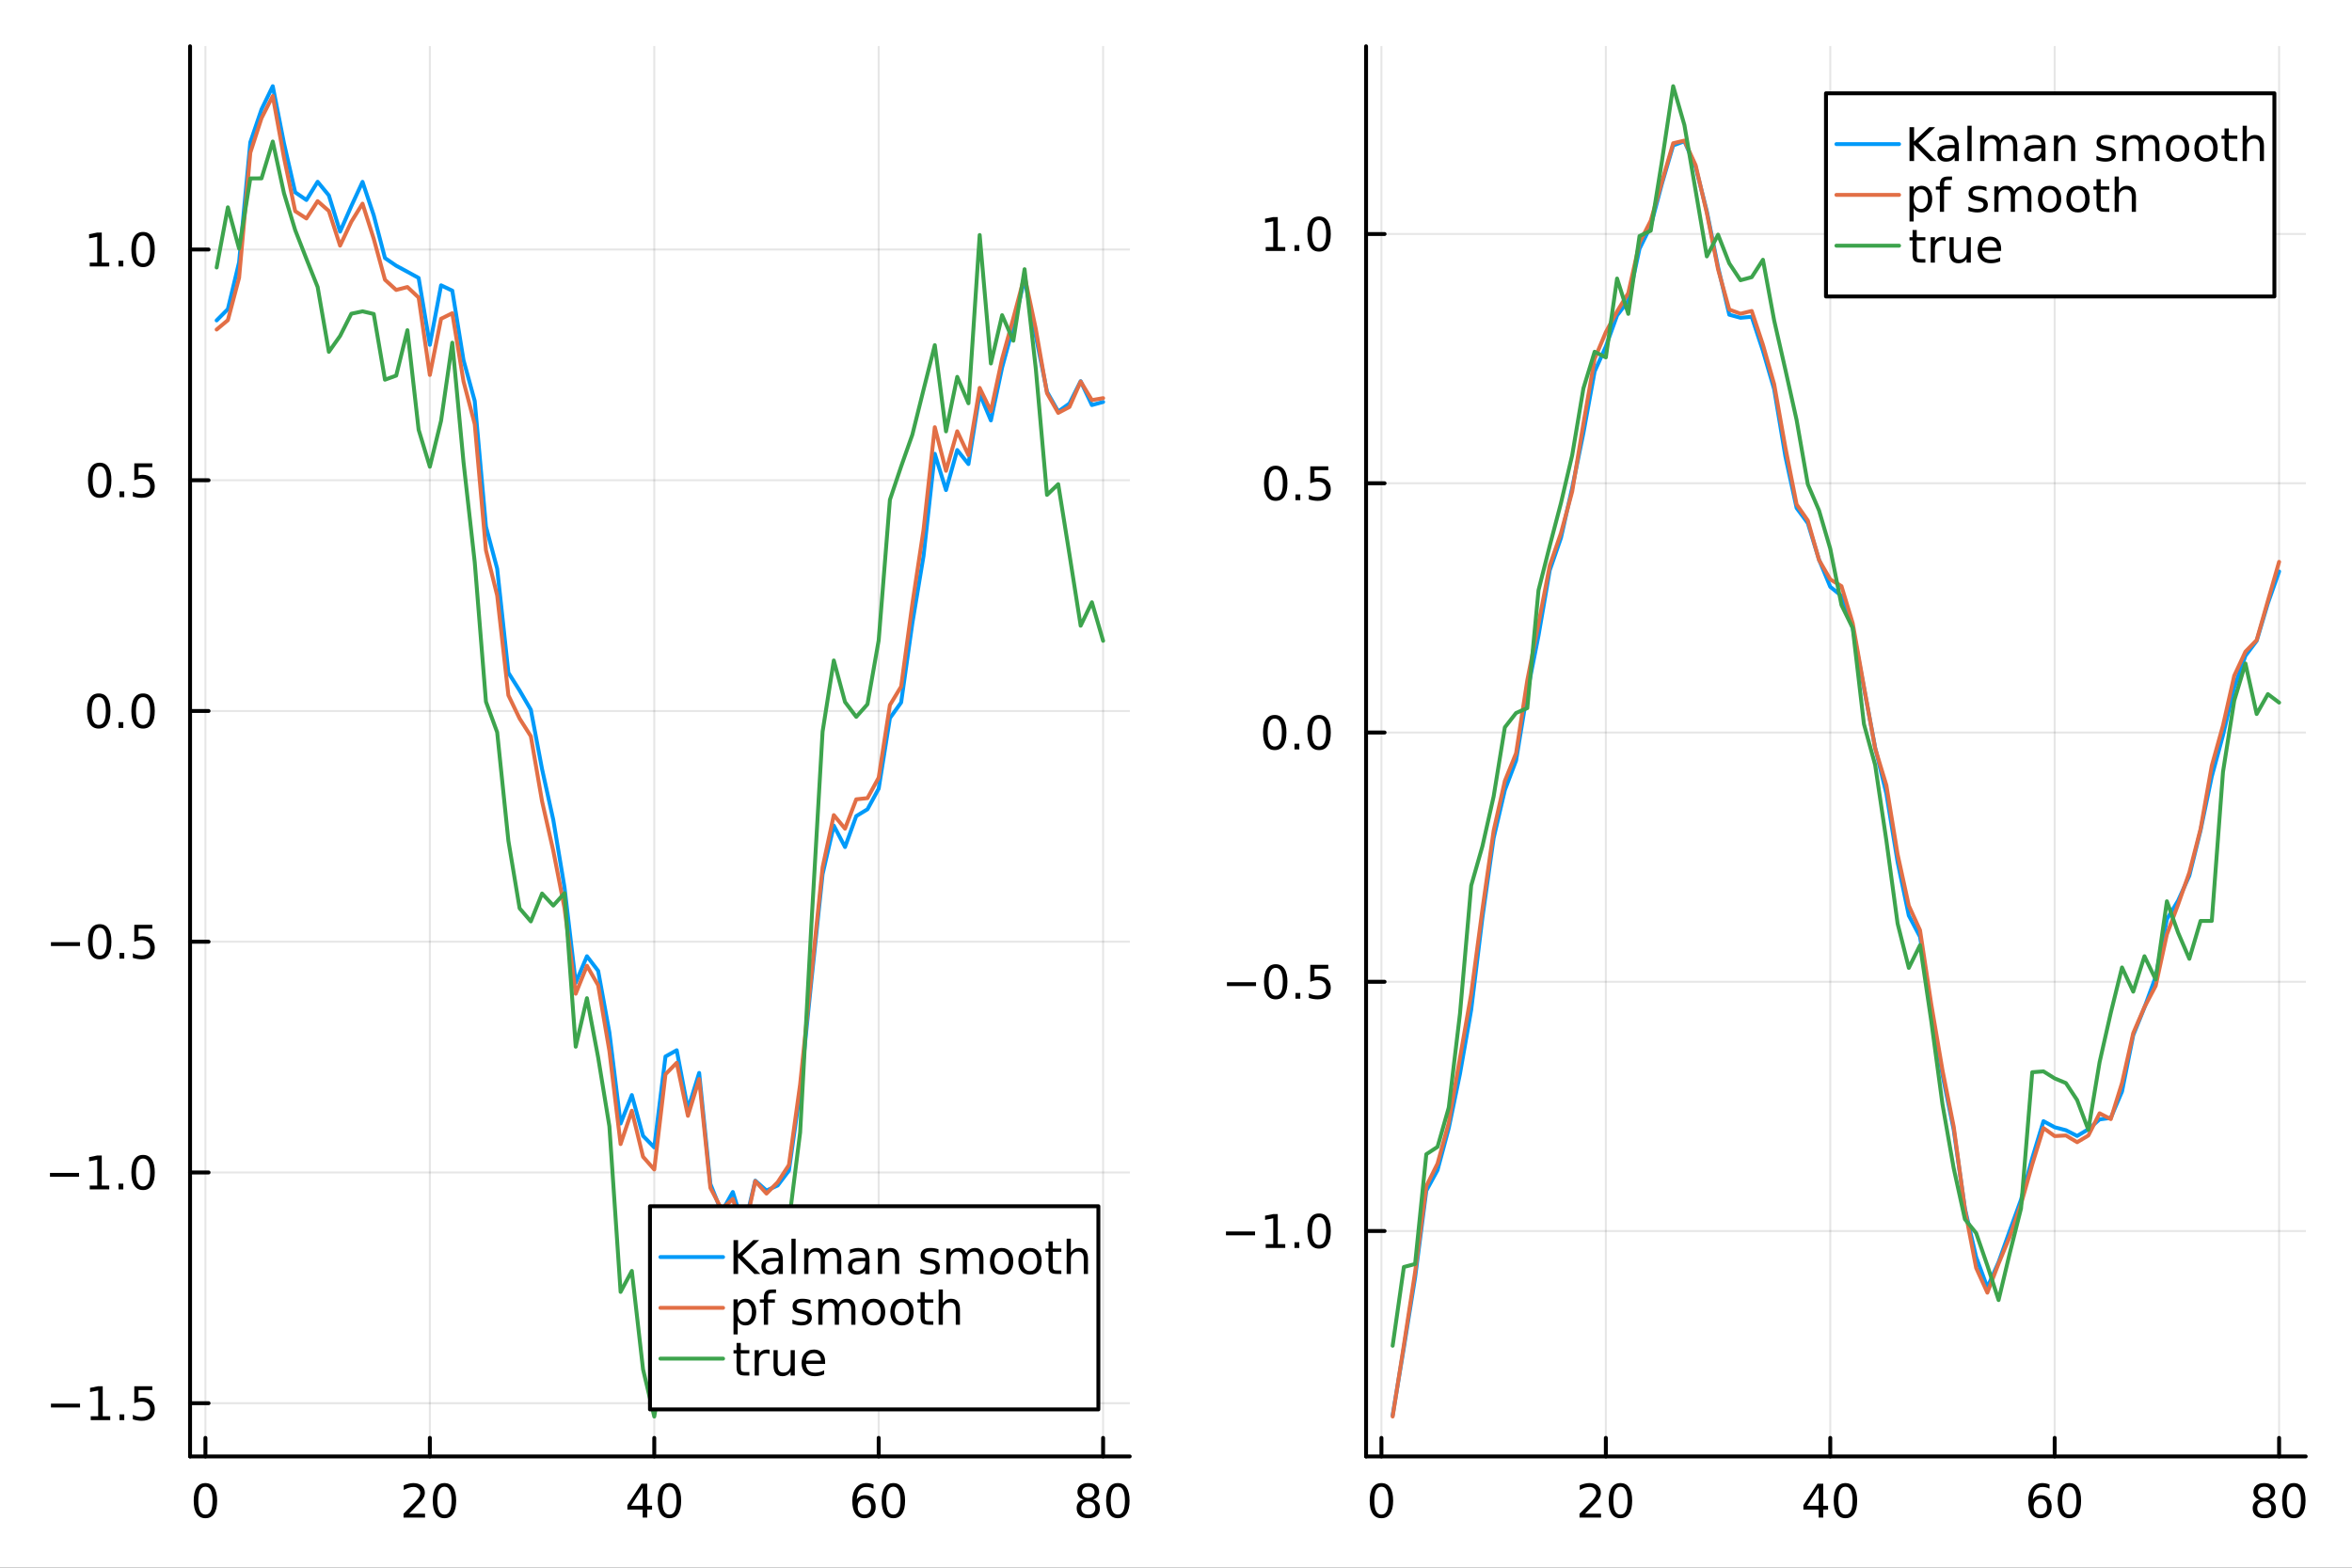<?xml version="1.0" encoding="utf-8"?>
<svg xmlns="http://www.w3.org/2000/svg" xmlns:xlink="http://www.w3.org/1999/xlink" width="600" height="400" viewBox="0 0 2400 1600">
<rect x="0" y="0" width="2400" height="1600" fill="#333333" stroke="none"/>
<defs>
  <clipPath id="clip550">
    <rect x="0" y="0" width="2400" height="1600"/>
  </clipPath>
</defs>
<path clip-path="url(#clip550)" d="M0 1600 L2400 1600 L2400 0 L0 0  Z" fill="#ffffff" fill-rule="evenodd" fill-opacity="1"/>
<defs>
  <clipPath id="clip551">
    <rect x="480" y="0" width="1681" height="1600"/>
  </clipPath>
</defs>
<path clip-path="url(#clip550)" d="M193.936 1486.45 L1152.76 1486.45 L1152.76 47.244 L193.936 47.244  Z" fill="#ffffff" fill-rule="evenodd" fill-opacity="1"/>
<defs>
  <clipPath id="clip552">
    <rect x="193" y="47" width="960" height="1440"/>
  </clipPath>
</defs>
<polyline clip-path="url(#clip552)" style="stroke:#000000; stroke-linecap:round; stroke-linejoin:round; stroke-width:2; stroke-opacity:0.1; fill:none" points="209.622,1486.45 209.622,47.244 "/>
<polyline clip-path="url(#clip552)" style="stroke:#000000; stroke-linecap:round; stroke-linejoin:round; stroke-width:2; stroke-opacity:0.1; fill:none" points="438.622,1486.45 438.622,47.244 "/>
<polyline clip-path="url(#clip552)" style="stroke:#000000; stroke-linecap:round; stroke-linejoin:round; stroke-width:2; stroke-opacity:0.1; fill:none" points="667.621,1486.45 667.621,47.244 "/>
<polyline clip-path="url(#clip552)" style="stroke:#000000; stroke-linecap:round; stroke-linejoin:round; stroke-width:2; stroke-opacity:0.1; fill:none" points="896.62,1486.45 896.62,47.244 "/>
<polyline clip-path="url(#clip552)" style="stroke:#000000; stroke-linecap:round; stroke-linejoin:round; stroke-width:2; stroke-opacity:0.1; fill:none" points="1125.62,1486.45 1125.62,47.244 "/>
<polyline clip-path="url(#clip552)" style="stroke:#000000; stroke-linecap:round; stroke-linejoin:round; stroke-width:2; stroke-opacity:0.1; fill:none" points="193.936,1432.12 1152.76,1432.12 "/>
<polyline clip-path="url(#clip552)" style="stroke:#000000; stroke-linecap:round; stroke-linejoin:round; stroke-width:2; stroke-opacity:0.1; fill:none" points="193.936,1196.63 1152.76,1196.63 "/>
<polyline clip-path="url(#clip552)" style="stroke:#000000; stroke-linecap:round; stroke-linejoin:round; stroke-width:2; stroke-opacity:0.1; fill:none" points="193.936,961.134 1152.76,961.134 "/>
<polyline clip-path="url(#clip552)" style="stroke:#000000; stroke-linecap:round; stroke-linejoin:round; stroke-width:2; stroke-opacity:0.1; fill:none" points="193.936,725.642 1152.76,725.642 "/>
<polyline clip-path="url(#clip552)" style="stroke:#000000; stroke-linecap:round; stroke-linejoin:round; stroke-width:2; stroke-opacity:0.1; fill:none" points="193.936,490.149 1152.76,490.149 "/>
<polyline clip-path="url(#clip552)" style="stroke:#000000; stroke-linecap:round; stroke-linejoin:round; stroke-width:2; stroke-opacity:0.1; fill:none" points="193.936,254.657 1152.76,254.657 "/>
<polyline clip-path="url(#clip550)" style="stroke:#000000; stroke-linecap:round; stroke-linejoin:round; stroke-width:4; stroke-opacity:1; fill:none" points="193.936,1486.45 1152.76,1486.45 "/>
<polyline clip-path="url(#clip550)" style="stroke:#000000; stroke-linecap:round; stroke-linejoin:round; stroke-width:4; stroke-opacity:1; fill:none" points="209.622,1486.45 209.622,1467.55 "/>
<polyline clip-path="url(#clip550)" style="stroke:#000000; stroke-linecap:round; stroke-linejoin:round; stroke-width:4; stroke-opacity:1; fill:none" points="438.622,1486.45 438.622,1467.55 "/>
<polyline clip-path="url(#clip550)" style="stroke:#000000; stroke-linecap:round; stroke-linejoin:round; stroke-width:4; stroke-opacity:1; fill:none" points="667.621,1486.45 667.621,1467.55 "/>
<polyline clip-path="url(#clip550)" style="stroke:#000000; stroke-linecap:round; stroke-linejoin:round; stroke-width:4; stroke-opacity:1; fill:none" points="896.62,1486.45 896.62,1467.55 "/>
<polyline clip-path="url(#clip550)" style="stroke:#000000; stroke-linecap:round; stroke-linejoin:round; stroke-width:4; stroke-opacity:1; fill:none" points="1125.62,1486.45 1125.62,1467.55 "/>
<path clip-path="url(#clip550)" d="M209.622 1517.37 Q206.011 1517.37 204.183 1520.93 Q202.377 1524.47 202.377 1531.6 Q202.377 1538.71 204.183 1542.27 Q206.011 1545.82 209.622 1545.82 Q213.257 1545.82 215.062 1542.27 Q216.891 1538.71 216.891 1531.6 Q216.891 1524.47 215.062 1520.93 Q213.257 1517.37 209.622 1517.37 M209.622 1513.66 Q215.433 1513.66 218.488 1518.27 Q221.567 1522.85 221.567 1531.6 Q221.567 1540.33 218.488 1544.94 Q215.433 1549.52 209.622 1549.52 Q203.812 1549.52 200.734 1544.94 Q197.678 1540.33 197.678 1531.6 Q197.678 1522.85 200.734 1518.27 Q203.812 1513.66 209.622 1513.66 Z" fill="#000000" fill-rule="nonzero" fill-opacity="1" /><path clip-path="url(#clip550)" d="M417.395 1544.91 L433.714 1544.91 L433.714 1548.85 L411.77 1548.85 L411.77 1544.91 Q414.432 1542.16 419.015 1537.53 Q423.622 1532.88 424.802 1531.53 Q427.048 1529.01 427.927 1527.27 Q428.83 1525.51 428.83 1523.82 Q428.83 1521.07 426.886 1519.33 Q424.964 1517.6 421.863 1517.6 Q419.663 1517.6 417.21 1518.36 Q414.779 1519.13 412.001 1520.68 L412.001 1515.95 Q414.826 1514.82 417.279 1514.24 Q419.733 1513.66 421.77 1513.66 Q427.14 1513.66 430.335 1516.35 Q433.529 1519.03 433.529 1523.52 Q433.529 1525.65 432.719 1527.57 Q431.932 1529.47 429.825 1532.07 Q429.247 1532.74 426.145 1535.95 Q423.043 1539.15 417.395 1544.91 Z" fill="#000000" fill-rule="nonzero" fill-opacity="1" /><path clip-path="url(#clip550)" d="M453.529 1517.37 Q449.918 1517.37 448.089 1520.93 Q446.284 1524.47 446.284 1531.6 Q446.284 1538.71 448.089 1542.27 Q449.918 1545.82 453.529 1545.82 Q457.163 1545.82 458.969 1542.27 Q460.798 1538.71 460.798 1531.6 Q460.798 1524.47 458.969 1520.93 Q457.163 1517.37 453.529 1517.37 M453.529 1513.66 Q459.339 1513.66 462.395 1518.27 Q465.473 1522.85 465.473 1531.6 Q465.473 1540.33 462.395 1544.94 Q459.339 1549.52 453.529 1549.52 Q447.719 1549.52 444.64 1544.94 Q441.585 1540.33 441.585 1531.6 Q441.585 1522.85 444.64 1518.27 Q447.719 1513.66 453.529 1513.66 Z" fill="#000000" fill-rule="nonzero" fill-opacity="1" /><path clip-path="url(#clip550)" d="M655.792 1518.36 L643.987 1536.81 L655.792 1536.81 L655.792 1518.36 M654.565 1514.29 L660.445 1514.29 L660.445 1536.81 L665.376 1536.81 L665.376 1540.7 L660.445 1540.7 L660.445 1548.85 L655.792 1548.85 L655.792 1540.7 L640.191 1540.7 L640.191 1536.19 L654.565 1514.29 Z" fill="#000000" fill-rule="nonzero" fill-opacity="1" /><path clip-path="url(#clip550)" d="M683.107 1517.37 Q679.496 1517.37 677.667 1520.93 Q675.862 1524.47 675.862 1531.6 Q675.862 1538.71 677.667 1542.27 Q679.496 1545.82 683.107 1545.82 Q686.741 1545.82 688.547 1542.27 Q690.375 1538.71 690.375 1531.6 Q690.375 1524.47 688.547 1520.93 Q686.741 1517.37 683.107 1517.37 M683.107 1513.66 Q688.917 1513.66 691.973 1518.27 Q695.051 1522.85 695.051 1531.6 Q695.051 1540.33 691.973 1544.94 Q688.917 1549.52 683.107 1549.52 Q677.297 1549.52 674.218 1544.94 Q671.163 1540.33 671.163 1531.6 Q671.163 1522.85 674.218 1518.27 Q677.297 1513.66 683.107 1513.66 Z" fill="#000000" fill-rule="nonzero" fill-opacity="1" /><path clip-path="url(#clip550)" d="M882.025 1529.7 Q878.877 1529.7 877.025 1531.86 Q875.197 1534.01 875.197 1537.76 Q875.197 1541.49 877.025 1543.66 Q878.877 1545.82 882.025 1545.82 Q885.174 1545.82 887.002 1543.66 Q888.854 1541.49 888.854 1537.76 Q888.854 1534.01 887.002 1531.86 Q885.174 1529.7 882.025 1529.7 M891.308 1515.05 L891.308 1519.31 Q889.549 1518.48 887.743 1518.04 Q885.961 1517.6 884.201 1517.6 Q879.572 1517.6 877.118 1520.72 Q874.687 1523.85 874.34 1530.17 Q875.706 1528.15 877.766 1527.09 Q879.826 1526 882.303 1526 Q887.511 1526 890.521 1529.17 Q893.553 1532.32 893.553 1537.76 Q893.553 1543.08 890.405 1546.3 Q887.257 1549.52 882.025 1549.52 Q876.03 1549.52 872.859 1544.94 Q869.688 1540.33 869.688 1531.6 Q869.688 1523.41 873.576 1518.55 Q877.465 1513.66 884.016 1513.66 Q885.775 1513.66 887.558 1514.01 Q889.363 1514.36 891.308 1515.05 Z" fill="#000000" fill-rule="nonzero" fill-opacity="1" /><path clip-path="url(#clip550)" d="M911.609 1517.37 Q907.997 1517.37 906.169 1520.93 Q904.363 1524.47 904.363 1531.6 Q904.363 1538.71 906.169 1542.27 Q907.997 1545.82 911.609 1545.82 Q915.243 1545.82 917.048 1542.27 Q918.877 1538.71 918.877 1531.6 Q918.877 1524.47 917.048 1520.93 Q915.243 1517.37 911.609 1517.37 M911.609 1513.66 Q917.419 1513.66 920.474 1518.27 Q923.553 1522.85 923.553 1531.6 Q923.553 1540.33 920.474 1544.94 Q917.419 1549.52 911.609 1549.52 Q905.798 1549.52 902.72 1544.94 Q899.664 1540.33 899.664 1531.6 Q899.664 1522.85 902.72 1518.27 Q905.798 1513.66 911.609 1513.66 Z" fill="#000000" fill-rule="nonzero" fill-opacity="1" /><path clip-path="url(#clip550)" d="M1110.49 1532.44 Q1107.16 1532.44 1105.24 1534.22 Q1103.34 1536 1103.34 1539.13 Q1103.34 1542.25 1105.24 1544.03 Q1107.16 1545.82 1110.49 1545.82 Q1113.83 1545.82 1115.75 1544.03 Q1117.67 1542.23 1117.67 1539.13 Q1117.67 1536 1115.75 1534.22 Q1113.85 1532.44 1110.49 1532.44 M1105.82 1530.45 Q1102.81 1529.7 1101.12 1527.64 Q1099.45 1525.58 1099.45 1522.62 Q1099.45 1518.48 1102.39 1516.07 Q1105.35 1513.66 1110.49 1513.66 Q1115.65 1513.66 1118.59 1516.07 Q1121.53 1518.48 1121.53 1522.62 Q1121.53 1525.58 1119.84 1527.64 Q1118.18 1529.7 1115.19 1530.45 Q1118.57 1531.23 1120.45 1533.52 Q1122.34 1535.82 1122.34 1539.13 Q1122.34 1544.15 1119.27 1546.83 Q1116.21 1549.52 1110.49 1549.52 Q1104.77 1549.52 1101.7 1546.83 Q1098.64 1544.15 1098.64 1539.13 Q1098.64 1535.82 1100.54 1533.52 Q1102.44 1531.23 1105.82 1530.45 M1104.1 1523.06 Q1104.1 1525.75 1105.77 1527.25 Q1107.46 1528.76 1110.49 1528.76 Q1113.5 1528.76 1115.19 1527.25 Q1116.9 1525.75 1116.9 1523.06 Q1116.9 1520.38 1115.19 1518.87 Q1113.5 1517.37 1110.49 1517.37 Q1107.46 1517.37 1105.77 1518.87 Q1104.1 1520.38 1104.1 1523.06 Z" fill="#000000" fill-rule="nonzero" fill-opacity="1" /><path clip-path="url(#clip550)" d="M1140.65 1517.37 Q1137.04 1517.37 1135.21 1520.93 Q1133.41 1524.47 1133.41 1531.6 Q1133.41 1538.71 1135.21 1542.27 Q1137.04 1545.82 1140.65 1545.82 Q1144.29 1545.82 1146.09 1542.27 Q1147.92 1538.71 1147.92 1531.6 Q1147.92 1524.47 1146.09 1520.93 Q1144.29 1517.37 1140.65 1517.37 M1140.65 1513.66 Q1146.46 1513.66 1149.52 1518.27 Q1152.6 1522.85 1152.6 1531.6 Q1152.6 1540.33 1149.52 1544.94 Q1146.46 1549.52 1140.65 1549.52 Q1134.84 1549.52 1131.77 1544.94 Q1128.71 1540.33 1128.71 1531.6 Q1128.71 1522.85 1131.77 1518.27 Q1134.84 1513.66 1140.65 1513.66 Z" fill="#000000" fill-rule="nonzero" fill-opacity="1" /><polyline clip-path="url(#clip550)" style="stroke:#000000; stroke-linecap:round; stroke-linejoin:round; stroke-width:4; stroke-opacity:1; fill:none" points="193.936,1486.45 193.936,47.244 "/>
<polyline clip-path="url(#clip550)" style="stroke:#000000; stroke-linecap:round; stroke-linejoin:round; stroke-width:4; stroke-opacity:1; fill:none" points="193.936,1432.12 212.834,1432.12 "/>
<polyline clip-path="url(#clip550)" style="stroke:#000000; stroke-linecap:round; stroke-linejoin:round; stroke-width:4; stroke-opacity:1; fill:none" points="193.936,1196.63 212.834,1196.63 "/>
<polyline clip-path="url(#clip550)" style="stroke:#000000; stroke-linecap:round; stroke-linejoin:round; stroke-width:4; stroke-opacity:1; fill:none" points="193.936,961.134 212.834,961.134 "/>
<polyline clip-path="url(#clip550)" style="stroke:#000000; stroke-linecap:round; stroke-linejoin:round; stroke-width:4; stroke-opacity:1; fill:none" points="193.936,725.642 212.834,725.642 "/>
<polyline clip-path="url(#clip550)" style="stroke:#000000; stroke-linecap:round; stroke-linejoin:round; stroke-width:4; stroke-opacity:1; fill:none" points="193.936,490.149 212.834,490.149 "/>
<polyline clip-path="url(#clip550)" style="stroke:#000000; stroke-linecap:round; stroke-linejoin:round; stroke-width:4; stroke-opacity:1; fill:none" points="193.936,254.657 212.834,254.657 "/>
<path clip-path="url(#clip550)" d="M51.987 1432.57 L81.663 1432.57 L81.663 1436.51 L51.987 1436.51 L51.987 1432.57 Z" fill="#000000" fill-rule="nonzero" fill-opacity="1" /><path clip-path="url(#clip550)" d="M92.566 1445.46 L100.205 1445.46 L100.205 1419.1 L91.895 1420.77 L91.895 1416.51 L100.159 1414.84 L104.834 1414.84 L104.834 1445.46 L112.473 1445.46 L112.473 1449.4 L92.566 1449.4 L92.566 1445.46 Z" fill="#000000" fill-rule="nonzero" fill-opacity="1" /><path clip-path="url(#clip550)" d="M121.918 1443.52 L126.802 1443.52 L126.802 1449.4 L121.918 1449.4 L121.918 1443.52 Z" fill="#000000" fill-rule="nonzero" fill-opacity="1" /><path clip-path="url(#clip550)" d="M137.033 1414.84 L155.39 1414.84 L155.39 1418.77 L141.316 1418.77 L141.316 1427.25 Q142.334 1426.9 143.353 1426.74 Q144.371 1426.55 145.39 1426.55 Q151.177 1426.55 154.556 1429.72 Q157.936 1432.89 157.936 1438.31 Q157.936 1443.89 154.464 1446.99 Q150.992 1450.07 144.672 1450.07 Q142.496 1450.07 140.228 1449.7 Q137.982 1449.33 135.575 1448.59 L135.575 1443.89 Q137.658 1445.02 139.881 1445.58 Q142.103 1446.14 144.58 1446.14 Q148.584 1446.14 150.922 1444.03 Q153.26 1441.92 153.26 1438.31 Q153.26 1434.7 150.922 1432.59 Q148.584 1430.49 144.58 1430.49 Q142.705 1430.49 140.83 1430.9 Q138.978 1431.32 137.033 1432.2 L137.033 1414.84 Z" fill="#000000" fill-rule="nonzero" fill-opacity="1" /><path clip-path="url(#clip550)" d="M50.992 1197.08 L80.668 1197.08 L80.668 1201.01 L50.992 1201.01 L50.992 1197.08 Z" fill="#000000" fill-rule="nonzero" fill-opacity="1" /><path clip-path="url(#clip550)" d="M91.571 1209.97 L99.21 1209.97 L99.21 1183.61 L90.899 1185.27 L90.899 1181.01 L99.163 1179.35 L103.839 1179.35 L103.839 1209.97 L111.478 1209.97 L111.478 1213.91 L91.571 1213.91 L91.571 1209.97 Z" fill="#000000" fill-rule="nonzero" fill-opacity="1" /><path clip-path="url(#clip550)" d="M120.922 1208.03 L125.807 1208.03 L125.807 1213.91 L120.922 1213.91 L120.922 1208.03 Z" fill="#000000" fill-rule="nonzero" fill-opacity="1" /><path clip-path="url(#clip550)" d="M145.992 1182.43 Q142.381 1182.43 140.552 1185.99 Q138.746 1189.53 138.746 1196.66 Q138.746 1203.77 140.552 1207.33 Q142.381 1210.87 145.992 1210.87 Q149.626 1210.87 151.431 1207.33 Q153.26 1203.77 153.26 1196.66 Q153.26 1189.53 151.431 1185.99 Q149.626 1182.43 145.992 1182.43 M145.992 1178.72 Q151.802 1178.72 154.857 1183.33 Q157.936 1187.91 157.936 1196.66 Q157.936 1205.39 154.857 1209.99 Q151.802 1214.58 145.992 1214.58 Q140.181 1214.58 137.103 1209.99 Q134.047 1205.39 134.047 1196.66 Q134.047 1187.91 137.103 1183.33 Q140.181 1178.72 145.992 1178.72 Z" fill="#000000" fill-rule="nonzero" fill-opacity="1" /><path clip-path="url(#clip550)" d="M51.987 961.586 L81.663 961.586 L81.663 965.521 L51.987 965.521 L51.987 961.586 Z" fill="#000000" fill-rule="nonzero" fill-opacity="1" /><path clip-path="url(#clip550)" d="M101.756 946.933 Q98.145 946.933 96.316 950.498 Q94.51 954.039 94.51 961.169 Q94.51 968.276 96.316 971.84 Q98.145 975.382 101.756 975.382 Q105.39 975.382 107.196 971.84 Q109.024 968.276 109.024 961.169 Q109.024 954.039 107.196 950.498 Q105.39 946.933 101.756 946.933 M101.756 943.229 Q107.566 943.229 110.621 947.836 Q113.7 952.419 113.7 961.169 Q113.7 969.896 110.621 974.502 Q107.566 979.086 101.756 979.086 Q95.946 979.086 92.867 974.502 Q89.811 969.896 89.811 961.169 Q89.811 952.419 92.867 947.836 Q95.946 943.229 101.756 943.229 Z" fill="#000000" fill-rule="nonzero" fill-opacity="1" /><path clip-path="url(#clip550)" d="M121.918 972.535 L126.802 972.535 L126.802 978.414 L121.918 978.414 L121.918 972.535 Z" fill="#000000" fill-rule="nonzero" fill-opacity="1" /><path clip-path="url(#clip550)" d="M137.033 943.854 L155.39 943.854 L155.39 947.79 L141.316 947.79 L141.316 956.262 Q142.334 955.914 143.353 955.752 Q144.371 955.567 145.39 955.567 Q151.177 955.567 154.556 958.739 Q157.936 961.91 157.936 967.326 Q157.936 972.905 154.464 976.007 Q150.992 979.086 144.672 979.086 Q142.496 979.086 140.228 978.715 Q137.982 978.345 135.575 977.604 L135.575 972.905 Q137.658 974.039 139.881 974.595 Q142.103 975.15 144.58 975.15 Q148.584 975.15 150.922 973.044 Q153.26 970.938 153.26 967.326 Q153.26 963.715 150.922 961.609 Q148.584 959.502 144.58 959.502 Q142.705 959.502 140.83 959.919 Q138.978 960.336 137.033 961.215 L137.033 943.854 Z" fill="#000000" fill-rule="nonzero" fill-opacity="1" /><path clip-path="url(#clip550)" d="M100.76 711.441 Q97.149 711.441 95.321 715.005 Q93.515 718.547 93.515 725.677 Q93.515 732.783 95.321 736.348 Q97.149 739.889 100.76 739.889 Q104.395 739.889 106.2 736.348 Q108.029 732.783 108.029 725.677 Q108.029 718.547 106.2 715.005 Q104.395 711.441 100.76 711.441 M100.76 707.737 Q106.571 707.737 109.626 712.343 Q112.705 716.927 112.705 725.677 Q112.705 734.403 109.626 739.01 Q106.571 743.593 100.76 743.593 Q94.95 743.593 91.871 739.01 Q88.816 734.403 88.816 725.677 Q88.816 716.927 91.871 712.343 Q94.95 707.737 100.76 707.737 Z" fill="#000000" fill-rule="nonzero" fill-opacity="1" /><path clip-path="url(#clip550)" d="M120.922 737.042 L125.807 737.042 L125.807 742.922 L120.922 742.922 L120.922 737.042 Z" fill="#000000" fill-rule="nonzero" fill-opacity="1" /><path clip-path="url(#clip550)" d="M145.992 711.441 Q142.381 711.441 140.552 715.005 Q138.746 718.547 138.746 725.677 Q138.746 732.783 140.552 736.348 Q142.381 739.889 145.992 739.889 Q149.626 739.889 151.431 736.348 Q153.26 732.783 153.26 725.677 Q153.26 718.547 151.431 715.005 Q149.626 711.441 145.992 711.441 M145.992 707.737 Q151.802 707.737 154.857 712.343 Q157.936 716.927 157.936 725.677 Q157.936 734.403 154.857 739.01 Q151.802 743.593 145.992 743.593 Q140.181 743.593 137.103 739.01 Q134.047 734.403 134.047 725.677 Q134.047 716.927 137.103 712.343 Q140.181 707.737 145.992 707.737 Z" fill="#000000" fill-rule="nonzero" fill-opacity="1" /><path clip-path="url(#clip550)" d="M101.756 475.948 Q98.145 475.948 96.316 479.513 Q94.51 483.055 94.51 490.184 Q94.51 497.291 96.316 500.855 Q98.145 504.397 101.756 504.397 Q105.39 504.397 107.196 500.855 Q109.024 497.291 109.024 490.184 Q109.024 483.055 107.196 479.513 Q105.39 475.948 101.756 475.948 M101.756 472.244 Q107.566 472.244 110.621 476.851 Q113.7 481.434 113.7 490.184 Q113.7 498.911 110.621 503.517 Q107.566 508.101 101.756 508.101 Q95.946 508.101 92.867 503.517 Q89.811 498.911 89.811 490.184 Q89.811 481.434 92.867 476.851 Q95.946 472.244 101.756 472.244 Z" fill="#000000" fill-rule="nonzero" fill-opacity="1" /><path clip-path="url(#clip550)" d="M121.918 501.55 L126.802 501.55 L126.802 507.429 L121.918 507.429 L121.918 501.55 Z" fill="#000000" fill-rule="nonzero" fill-opacity="1" /><path clip-path="url(#clip550)" d="M137.033 472.869 L155.39 472.869 L155.39 476.805 L141.316 476.805 L141.316 485.277 Q142.334 484.93 143.353 484.768 Q144.371 484.582 145.39 484.582 Q151.177 484.582 154.556 487.754 Q157.936 490.925 157.936 496.342 Q157.936 501.92 154.464 505.022 Q150.992 508.101 144.672 508.101 Q142.496 508.101 140.228 507.73 Q137.982 507.36 135.575 506.619 L135.575 501.92 Q137.658 503.054 139.881 503.61 Q142.103 504.166 144.58 504.166 Q148.584 504.166 150.922 502.059 Q153.26 499.953 153.26 496.342 Q153.26 492.73 150.922 490.624 Q148.584 488.517 144.58 488.517 Q142.705 488.517 140.83 488.934 Q138.978 489.351 137.033 490.23 L137.033 472.869 Z" fill="#000000" fill-rule="nonzero" fill-opacity="1" /><path clip-path="url(#clip550)" d="M91.571 268.002 L99.21 268.002 L99.21 241.636 L90.899 243.303 L90.899 239.044 L99.163 237.377 L103.839 237.377 L103.839 268.002 L111.478 268.002 L111.478 271.937 L91.571 271.937 L91.571 268.002 Z" fill="#000000" fill-rule="nonzero" fill-opacity="1" /><path clip-path="url(#clip550)" d="M120.922 266.057 L125.807 266.057 L125.807 271.937 L120.922 271.937 L120.922 266.057 Z" fill="#000000" fill-rule="nonzero" fill-opacity="1" /><path clip-path="url(#clip550)" d="M145.992 240.456 Q142.381 240.456 140.552 244.02 Q138.746 247.562 138.746 254.692 Q138.746 261.798 140.552 265.363 Q142.381 268.905 145.992 268.905 Q149.626 268.905 151.431 265.363 Q153.26 261.798 153.26 254.692 Q153.26 247.562 151.431 244.02 Q149.626 240.456 145.992 240.456 M145.992 236.752 Q151.802 236.752 154.857 241.358 Q157.936 245.942 157.936 254.692 Q157.936 263.418 154.857 268.025 Q151.802 272.608 145.992 272.608 Q140.181 272.608 137.103 268.025 Q134.047 263.418 134.047 254.692 Q134.047 245.942 137.103 241.358 Q140.181 236.752 145.992 236.752 Z" fill="#000000" fill-rule="nonzero" fill-opacity="1" /><polyline clip-path="url(#clip552)" style="stroke:#009af9; stroke-linecap:round; stroke-linejoin:round; stroke-width:4; stroke-opacity:1; fill:none" points="221.072,327.009 232.522,315.49 243.972,267.643 255.422,145.198 266.872,111.585 278.322,87.976 289.772,146.188 301.222,196.273 312.672,204.107 324.122,185.516 335.572,199.431 347.022,236.439 358.472,210.367 369.922,185.599 381.372,219.742 392.822,263.353 404.272,271.202 415.722,277.389 427.172,283.677 438.622,351.923 450.072,291.203 461.522,296.646 472.972,367.561 484.422,409.287 495.872,537.442 507.321,580.372 518.771,686.579 530.221,704.722 541.671,724.369 553.121,784.95 564.571,836.701 576.021,905.662 587.471,1002.99 598.921,975.955 610.371,990.884 621.821,1053.72 633.271,1146.71 644.721,1117.64 656.171,1159.29 667.621,1171.04 679.071,1078.28 690.521,1071.9 701.971,1132.11 713.421,1095.05 724.871,1208.37 736.321,1236.91 747.771,1216.56 759.221,1253.67 770.671,1204.98 782.121,1215.07 793.571,1209.9 805.021,1194.73 816.47,1114.11 827.92,1001.29 839.37,892.235 850.82,842.625 862.27,864.494 873.72,832.896 885.17,825.972 896.62,804.906 908.07,732.939 919.52,716.943 930.97,636.008 942.42,567.215 953.87,463.148 965.32,500.167 976.77,459.315 988.22,473.636 999.67,401.899 1011.12,429.086 1022.57,375.088 1034.02,333.016 1045.47,284.547 1056.92,342.773 1068.37,399.819 1079.82,420.018 1091.27,411.84 1102.72,389.051 1114.17,413.405 1125.62,410.255 "/>
<polyline clip-path="url(#clip552)" style="stroke:#e26f46; stroke-linecap:round; stroke-linejoin:round; stroke-width:4; stroke-opacity:1; fill:none" points="221.072,336.324 232.522,326.739 243.972,283.511 255.422,155.839 266.872,120.52 278.322,97.981 289.772,160.828 301.222,215.519 312.672,222.973 324.122,205.289 335.572,215.33 347.022,250.71 358.472,226.348 369.922,207.841 381.372,243.738 392.822,285.524 404.272,295.921 415.722,292.944 427.172,303.678 438.622,382.69 450.072,325.321 461.522,319.663 472.972,389.2 484.422,432.881 495.872,561.563 507.321,607.692 518.771,709.614 530.221,733.391 541.671,751.393 553.121,817.82 564.571,868.32 576.021,926.838 587.471,1014.2 598.921,985.656 610.371,1005.58 621.821,1072.55 633.271,1167.66 644.721,1133.62 656.171,1180.64 667.621,1193.6 679.071,1096.39 690.521,1084.7 701.971,1138.83 713.421,1101.3 724.871,1212.33 736.321,1234.18 747.771,1223.7 759.221,1258.52 770.671,1205.43 782.121,1218.17 793.571,1206.57 805.021,1188.97 816.47,1106.69 827.92,995.546 839.37,885.235 850.82,831.904 862.27,845.72 873.72,815.782 885.17,814.58 896.62,793.672 908.07,719.594 919.52,700.688 930.97,616.416 942.42,540.376 953.87,436.034 965.32,480.545 976.77,440.158 988.22,464.548 999.67,395.884 1011.12,419.604 1022.57,366.143 1034.02,324.704 1045.47,281.665 1056.92,335.594 1068.37,401.321 1079.82,421.395 1091.27,415.349 1102.72,389.385 1114.17,408.373 1125.62,406.374 "/>
<polyline clip-path="url(#clip552)" style="stroke:#3da44d; stroke-linecap:round; stroke-linejoin:round; stroke-width:4; stroke-opacity:1; fill:none" points="221.072,273.016 232.522,211.59 243.972,253.732 255.422,182.122 266.872,182.034 278.322,144.435 289.772,197.206 301.222,234.866 312.672,264.196 324.122,292.925 335.572,359.08 347.022,342.896 358.472,320.197 369.922,317.74 381.372,320.449 392.822,387.544 404.272,383.345 415.722,337 427.172,438.586 438.622,476.332 450.072,429.445 461.522,349.759 472.972,471.635 484.422,573.824 495.872,716.168 507.321,747.373 518.771,858.132 530.221,927.039 541.671,940.392 553.121,911.951 564.571,924.238 576.021,911.566 587.471,1068.27 598.921,1018.77 610.371,1079.31 621.821,1149.54 633.271,1318.54 644.721,1297.12 656.171,1397.57 667.621,1445.72 679.071,1378.83 690.521,1348.98 701.971,1310.44 713.421,1288.22 724.871,1379.42 736.321,1342.37 747.771,1283.85 759.221,1412.26 770.671,1386.88 782.121,1358.08 793.571,1305.1 805.021,1247.26 816.47,1155.84 827.92,944.12 839.37,746.73 850.82,674.082 862.27,716.47 873.72,731.623 885.17,718.762 896.62,653.492 908.07,510.092 919.52,476.072 930.97,443.64 942.42,397.635 953.87,352.276 965.32,440.256 976.77,384.622 988.22,411.592 999.67,239.87 1011.12,370.987 1022.57,321.675 1034.02,347.733 1045.47,274.76 1056.92,376.139 1068.37,505.106 1079.82,494.145 1091.27,565.715 1102.72,638.614 1114.17,614.676 1125.62,654.022 "/>
<path clip-path="url(#clip550)" d="M663.249 1438.47 L1120.8 1438.47 L1120.8 1231.11 L663.249 1231.11  Z" fill="#ffffff" fill-rule="evenodd" fill-opacity="1"/>
<polyline clip-path="url(#clip550)" style="stroke:#000000; stroke-linecap:round; stroke-linejoin:round; stroke-width:4; stroke-opacity:1; fill:none" points="663.249,1438.47 1120.8,1438.47 1120.8,1231.11 663.249,1231.11 663.249,1438.47 "/>
<polyline clip-path="url(#clip550)" style="stroke:#009af9; stroke-linecap:round; stroke-linejoin:round; stroke-width:4; stroke-opacity:1; fill:none" points="673.902,1282.95 737.823,1282.95 "/>
<path clip-path="url(#clip550)" d="M748.477 1265.67 L753.153 1265.67 L753.153 1280.28 L768.662 1265.67 L774.681 1265.67 L757.528 1281.79 L775.907 1300.23 L769.75 1300.23 L753.153 1283.59 L753.153 1300.23 L748.477 1300.23 L748.477 1265.67 Z" fill="#000000" fill-rule="nonzero" fill-opacity="1" /><path clip-path="url(#clip550)" d="M790.329 1287.2 Q785.167 1287.2 783.176 1288.38 Q781.185 1289.56 781.185 1292.41 Q781.185 1294.68 782.667 1296.02 Q784.171 1297.34 786.741 1297.34 Q790.282 1297.34 792.412 1294.84 Q794.565 1292.32 794.565 1288.15 L794.565 1287.2 L790.329 1287.2 M798.824 1285.44 L798.824 1300.23 L794.565 1300.23 L794.565 1296.3 Q793.106 1298.66 790.93 1299.79 Q788.755 1300.91 785.606 1300.91 Q781.625 1300.91 779.264 1298.68 Q776.926 1296.44 776.926 1292.69 Q776.926 1288.31 779.843 1286.09 Q782.782 1283.87 788.592 1283.87 L794.565 1283.87 L794.565 1283.45 Q794.565 1280.51 792.62 1278.92 Q790.699 1277.29 787.204 1277.29 Q784.981 1277.29 782.875 1277.83 Q780.768 1278.36 778.824 1279.42 L778.824 1275.49 Q781.162 1274.59 783.361 1274.15 Q785.56 1273.68 787.643 1273.68 Q793.268 1273.68 796.046 1276.6 Q798.824 1279.52 798.824 1285.44 Z" fill="#000000" fill-rule="nonzero" fill-opacity="1" /><path clip-path="url(#clip550)" d="M807.597 1264.22 L811.856 1264.22 L811.856 1300.23 L807.597 1300.23 L807.597 1264.22 Z" fill="#000000" fill-rule="nonzero" fill-opacity="1" /><path clip-path="url(#clip550)" d="M840.953 1279.29 Q842.551 1276.42 844.773 1275.05 Q846.995 1273.68 850.004 1273.68 Q854.055 1273.68 856.254 1276.53 Q858.453 1279.35 858.453 1284.59 L858.453 1300.23 L854.171 1300.23 L854.171 1284.73 Q854.171 1281 852.851 1279.19 Q851.532 1277.39 848.824 1277.39 Q845.513 1277.39 843.592 1279.59 Q841.671 1281.79 841.671 1285.58 L841.671 1300.23 L837.389 1300.23 L837.389 1284.73 Q837.389 1280.98 836.069 1279.19 Q834.75 1277.39 831.995 1277.39 Q828.731 1277.39 826.81 1279.61 Q824.889 1281.81 824.889 1285.58 L824.889 1300.23 L820.606 1300.23 L820.606 1274.31 L824.889 1274.31 L824.889 1278.34 Q826.347 1275.95 828.384 1274.82 Q830.421 1273.68 833.222 1273.68 Q836.046 1273.68 838.014 1275.12 Q840.004 1276.55 840.953 1279.29 Z" fill="#000000" fill-rule="nonzero" fill-opacity="1" /><path clip-path="url(#clip550)" d="M878.731 1287.2 Q873.569 1287.2 871.578 1288.38 Q869.587 1289.56 869.587 1292.41 Q869.587 1294.68 871.069 1296.02 Q872.574 1297.34 875.143 1297.34 Q878.685 1297.34 880.814 1294.84 Q882.967 1292.32 882.967 1288.15 L882.967 1287.2 L878.731 1287.2 M887.226 1285.44 L887.226 1300.23 L882.967 1300.23 L882.967 1296.3 Q881.509 1298.66 879.333 1299.79 Q877.157 1300.91 874.009 1300.91 Q870.027 1300.91 867.666 1298.68 Q865.328 1296.44 865.328 1292.69 Q865.328 1288.31 868.245 1286.09 Q871.185 1283.87 876.995 1283.87 L882.967 1283.87 L882.967 1283.45 Q882.967 1280.51 881.023 1278.92 Q879.101 1277.29 875.606 1277.29 Q873.384 1277.29 871.277 1277.83 Q869.171 1278.36 867.226 1279.42 L867.226 1275.49 Q869.564 1274.59 871.763 1274.15 Q873.962 1273.68 876.046 1273.68 Q881.671 1273.68 884.448 1276.6 Q887.226 1279.52 887.226 1285.44 Z" fill="#000000" fill-rule="nonzero" fill-opacity="1" /><path clip-path="url(#clip550)" d="M917.55 1284.59 L917.55 1300.23 L913.291 1300.23 L913.291 1284.73 Q913.291 1281.04 911.856 1279.22 Q910.421 1277.39 907.55 1277.39 Q904.101 1277.39 902.11 1279.59 Q900.12 1281.79 900.12 1285.58 L900.12 1300.23 L895.837 1300.23 L895.837 1274.31 L900.12 1274.31 L900.12 1278.34 Q901.647 1276 903.708 1274.84 Q905.791 1273.68 908.499 1273.68 Q912.967 1273.68 915.258 1276.46 Q917.55 1279.22 917.55 1284.59 Z" fill="#000000" fill-rule="nonzero" fill-opacity="1" /><path clip-path="url(#clip550)" d="M957.643 1275.07 L957.643 1279.1 Q955.837 1278.17 953.893 1277.71 Q951.948 1277.25 949.865 1277.25 Q946.693 1277.25 945.096 1278.22 Q943.522 1279.19 943.522 1281.14 Q943.522 1282.62 944.656 1283.48 Q945.791 1284.31 949.217 1285.07 L950.675 1285.4 Q955.212 1286.37 957.11 1288.15 Q959.031 1289.91 959.031 1293.08 Q959.031 1296.69 956.161 1298.8 Q953.314 1300.91 948.314 1300.91 Q946.231 1300.91 943.962 1300.49 Q941.717 1300.1 939.217 1299.29 L939.217 1294.89 Q941.578 1296.11 943.869 1296.74 Q946.161 1297.34 948.406 1297.34 Q951.416 1297.34 953.036 1296.32 Q954.656 1295.28 954.656 1293.41 Q954.656 1291.67 953.476 1290.74 Q952.318 1289.82 948.36 1288.96 L946.879 1288.61 Q942.92 1287.78 941.161 1286.07 Q939.402 1284.33 939.402 1281.32 Q939.402 1277.67 941.994 1275.67 Q944.587 1273.68 949.356 1273.68 Q951.717 1273.68 953.8 1274.03 Q955.883 1274.38 957.643 1275.07 Z" fill="#000000" fill-rule="nonzero" fill-opacity="1" /><path clip-path="url(#clip550)" d="M985.999 1279.29 Q987.596 1276.42 989.818 1275.05 Q992.04 1273.68 995.05 1273.68 Q999.101 1273.68 1001.3 1276.53 Q1003.5 1279.35 1003.5 1284.59 L1003.5 1300.23 L999.216 1300.23 L999.216 1284.73 Q999.216 1281 997.897 1279.19 Q996.577 1277.39 993.869 1277.39 Q990.559 1277.39 988.638 1279.59 Q986.716 1281.79 986.716 1285.58 L986.716 1300.23 L982.434 1300.23 L982.434 1284.73 Q982.434 1280.98 981.115 1279.19 Q979.795 1277.39 977.041 1277.39 Q973.777 1277.39 971.855 1279.61 Q969.934 1281.81 969.934 1285.58 L969.934 1300.23 L965.652 1300.23 L965.652 1274.31 L969.934 1274.31 L969.934 1278.34 Q971.392 1275.95 973.429 1274.82 Q975.466 1273.68 978.267 1273.68 Q981.091 1273.68 983.059 1275.12 Q985.05 1276.55 985.999 1279.29 Z" fill="#000000" fill-rule="nonzero" fill-opacity="1" /><path clip-path="url(#clip550)" d="M1022.04 1277.29 Q1018.61 1277.29 1016.62 1279.98 Q1014.63 1282.64 1014.63 1287.29 Q1014.63 1291.95 1016.6 1294.63 Q1018.59 1297.29 1022.04 1297.29 Q1025.44 1297.29 1027.43 1294.61 Q1029.42 1291.92 1029.42 1287.29 Q1029.42 1282.69 1027.43 1280 Q1025.44 1277.29 1022.04 1277.29 M1022.04 1273.68 Q1027.6 1273.68 1030.77 1277.29 Q1033.94 1280.91 1033.94 1287.29 Q1033.94 1293.66 1030.77 1297.29 Q1027.6 1300.91 1022.04 1300.91 Q1016.46 1300.91 1013.29 1297.29 Q1010.14 1293.66 1010.14 1287.29 Q1010.14 1280.91 1013.29 1277.29 Q1016.46 1273.68 1022.04 1273.68 Z" fill="#000000" fill-rule="nonzero" fill-opacity="1" /><path clip-path="url(#clip550)" d="M1051.04 1277.29 Q1047.62 1277.29 1045.63 1279.98 Q1043.64 1282.64 1043.64 1287.29 Q1043.64 1291.95 1045.6 1294.63 Q1047.6 1297.29 1051.04 1297.29 Q1054.45 1297.29 1056.44 1294.61 Q1058.43 1291.92 1058.43 1287.29 Q1058.43 1282.69 1056.44 1280 Q1054.45 1277.29 1051.04 1277.29 M1051.04 1273.68 Q1056.6 1273.68 1059.77 1277.29 Q1062.94 1280.91 1062.94 1287.29 Q1062.94 1293.66 1059.77 1297.29 Q1056.6 1300.91 1051.04 1300.91 Q1045.47 1300.91 1042.29 1297.29 Q1039.15 1293.66 1039.15 1287.29 Q1039.15 1280.91 1042.29 1277.29 Q1045.47 1273.68 1051.04 1273.68 Z" fill="#000000" fill-rule="nonzero" fill-opacity="1" /><path clip-path="url(#clip550)" d="M1074.22 1266.95 L1074.22 1274.31 L1082.99 1274.31 L1082.99 1277.62 L1074.22 1277.62 L1074.22 1291.69 Q1074.22 1294.86 1075.07 1295.77 Q1075.95 1296.67 1078.61 1296.67 L1082.99 1296.67 L1082.99 1300.23 L1078.61 1300.23 Q1073.68 1300.23 1071.81 1298.41 Q1069.93 1296.55 1069.93 1291.69 L1069.93 1277.62 L1066.81 1277.62 L1066.81 1274.31 L1069.93 1274.31 L1069.93 1266.95 L1074.22 1266.95 Z" fill="#000000" fill-rule="nonzero" fill-opacity="1" /><path clip-path="url(#clip550)" d="M1110.14 1284.59 L1110.14 1300.23 L1105.88 1300.23 L1105.88 1284.73 Q1105.88 1281.04 1104.45 1279.22 Q1103.01 1277.39 1100.14 1277.39 Q1096.69 1277.39 1094.7 1279.59 Q1092.71 1281.79 1092.71 1285.58 L1092.71 1300.23 L1088.43 1300.23 L1088.43 1264.22 L1092.71 1264.22 L1092.71 1278.34 Q1094.24 1276 1096.3 1274.84 Q1098.38 1273.68 1101.09 1273.68 Q1105.56 1273.68 1107.85 1276.46 Q1110.14 1279.22 1110.14 1284.59 Z" fill="#000000" fill-rule="nonzero" fill-opacity="1" /><polyline clip-path="url(#clip550)" style="stroke:#e26f46; stroke-linecap:round; stroke-linejoin:round; stroke-width:4; stroke-opacity:1; fill:none" points="673.902,1334.79 737.823,1334.79 "/>
<path clip-path="url(#clip550)" d="M752.759 1348.19 L752.759 1361.94 L748.477 1361.94 L748.477 1326.15 L752.759 1326.15 L752.759 1330.08 Q754.102 1327.77 756.139 1326.66 Q758.199 1325.52 761.046 1325.52 Q765.769 1325.52 768.708 1329.27 Q771.671 1333.02 771.671 1339.13 Q771.671 1345.25 768.708 1349 Q765.769 1352.75 761.046 1352.75 Q758.199 1352.75 756.139 1351.63 Q754.102 1350.5 752.759 1348.19 M767.25 1339.13 Q767.25 1334.44 765.306 1331.77 Q763.384 1329.09 760.005 1329.09 Q756.625 1329.09 754.681 1331.77 Q752.759 1334.44 752.759 1339.13 Q752.759 1343.83 754.681 1346.52 Q756.625 1349.18 760.005 1349.18 Q763.384 1349.18 765.306 1346.52 Q767.25 1343.83 767.25 1339.13 Z" fill="#000000" fill-rule="nonzero" fill-opacity="1" /><path clip-path="url(#clip550)" d="M791.856 1316.06 L791.856 1319.6 L787.782 1319.6 Q785.491 1319.6 784.588 1320.52 Q783.708 1321.45 783.708 1323.86 L783.708 1326.15 L790.722 1326.15 L790.722 1329.46 L783.708 1329.46 L783.708 1352.07 L779.426 1352.07 L779.426 1329.46 L775.352 1329.46 L775.352 1326.15 L779.426 1326.15 L779.426 1324.34 Q779.426 1320.01 781.44 1318.05 Q783.454 1316.06 787.829 1316.06 L791.856 1316.06 Z" fill="#000000" fill-rule="nonzero" fill-opacity="1" /><path clip-path="url(#clip550)" d="M827.018 1326.91 L827.018 1330.94 Q825.213 1330.01 823.268 1329.55 Q821.324 1329.09 819.24 1329.09 Q816.069 1329.09 814.472 1330.06 Q812.898 1331.03 812.898 1332.98 Q812.898 1334.46 814.032 1335.32 Q815.166 1336.15 818.592 1336.91 L820.051 1337.24 Q824.588 1338.21 826.486 1339.99 Q828.407 1341.75 828.407 1344.92 Q828.407 1348.53 825.537 1350.64 Q822.69 1352.75 817.69 1352.75 Q815.606 1352.75 813.338 1352.33 Q811.092 1351.94 808.592 1351.13 L808.592 1346.73 Q810.953 1347.95 813.245 1348.58 Q815.537 1349.18 817.782 1349.18 Q820.791 1349.18 822.412 1348.16 Q824.032 1347.12 824.032 1345.25 Q824.032 1343.51 822.852 1342.58 Q821.694 1341.66 817.736 1340.8 L816.254 1340.45 Q812.296 1339.62 810.537 1337.91 Q808.778 1336.17 808.778 1333.16 Q808.778 1329.51 811.37 1327.51 Q813.963 1325.52 818.731 1325.52 Q821.092 1325.52 823.176 1325.87 Q825.259 1326.22 827.018 1326.91 Z" fill="#000000" fill-rule="nonzero" fill-opacity="1" /><path clip-path="url(#clip550)" d="M855.375 1331.13 Q856.972 1328.26 859.194 1326.89 Q861.416 1325.52 864.425 1325.52 Q868.476 1325.52 870.675 1328.37 Q872.874 1331.19 872.874 1336.43 L872.874 1352.07 L868.592 1352.07 L868.592 1336.57 Q868.592 1332.84 867.273 1331.03 Q865.953 1329.23 863.245 1329.23 Q859.935 1329.23 858.013 1331.43 Q856.092 1333.63 856.092 1337.42 L856.092 1352.07 L851.81 1352.07 L851.81 1336.57 Q851.81 1332.82 850.49 1331.03 Q849.171 1329.23 846.416 1329.23 Q843.152 1329.23 841.231 1331.45 Q839.31 1333.65 839.31 1337.42 L839.31 1352.07 L835.027 1352.07 L835.027 1326.15 L839.31 1326.15 L839.31 1330.18 Q840.768 1327.79 842.805 1326.66 Q844.842 1325.52 847.643 1325.52 Q850.467 1325.52 852.435 1326.96 Q854.425 1328.39 855.375 1331.13 Z" fill="#000000" fill-rule="nonzero" fill-opacity="1" /><path clip-path="url(#clip550)" d="M891.416 1329.13 Q887.99 1329.13 885.999 1331.82 Q884.009 1334.48 884.009 1339.13 Q884.009 1343.79 885.976 1346.47 Q887.967 1349.13 891.416 1349.13 Q894.819 1349.13 896.809 1346.45 Q898.8 1343.76 898.8 1339.13 Q898.8 1334.53 896.809 1331.84 Q894.819 1329.13 891.416 1329.13 M891.416 1325.52 Q896.972 1325.52 900.143 1329.13 Q903.314 1332.75 903.314 1339.13 Q903.314 1345.5 900.143 1349.13 Q896.972 1352.75 891.416 1352.75 Q885.837 1352.75 882.666 1349.13 Q879.518 1345.5 879.518 1339.13 Q879.518 1332.75 882.666 1329.13 Q885.837 1325.52 891.416 1325.52 Z" fill="#000000" fill-rule="nonzero" fill-opacity="1" /><path clip-path="url(#clip550)" d="M920.42 1329.13 Q916.995 1329.13 915.004 1331.82 Q913.013 1334.48 913.013 1339.13 Q913.013 1343.79 914.981 1346.47 Q916.971 1349.13 920.42 1349.13 Q923.823 1349.13 925.814 1346.45 Q927.805 1343.76 927.805 1339.13 Q927.805 1334.53 925.814 1331.84 Q923.823 1329.13 920.42 1329.13 M920.42 1325.52 Q925.976 1325.52 929.147 1329.13 Q932.319 1332.75 932.319 1339.13 Q932.319 1345.5 929.147 1349.13 Q925.976 1352.75 920.42 1352.75 Q914.842 1352.75 911.671 1349.13 Q908.522 1345.5 908.522 1339.13 Q908.522 1332.75 911.671 1329.13 Q914.842 1325.52 920.42 1325.52 Z" fill="#000000" fill-rule="nonzero" fill-opacity="1" /><path clip-path="url(#clip550)" d="M943.592 1318.79 L943.592 1326.15 L952.365 1326.15 L952.365 1329.46 L943.592 1329.46 L943.592 1343.53 Q943.592 1346.7 944.448 1347.61 Q945.328 1348.51 947.99 1348.51 L952.365 1348.51 L952.365 1352.07 L947.99 1352.07 Q943.059 1352.07 941.184 1350.25 Q939.309 1348.39 939.309 1343.53 L939.309 1329.46 L936.184 1329.46 L936.184 1326.15 L939.309 1326.15 L939.309 1318.79 L943.592 1318.79 Z" fill="#000000" fill-rule="nonzero" fill-opacity="1" /><path clip-path="url(#clip550)" d="M979.517 1336.43 L979.517 1352.07 L975.258 1352.07 L975.258 1336.57 Q975.258 1332.88 973.823 1331.06 Q972.388 1329.23 969.517 1329.23 Q966.068 1329.23 964.078 1331.43 Q962.087 1333.63 962.087 1337.42 L962.087 1352.07 L957.805 1352.07 L957.805 1316.06 L962.087 1316.06 L962.087 1330.18 Q963.615 1327.84 965.675 1326.68 Q967.758 1325.52 970.467 1325.52 Q974.934 1325.52 977.226 1328.3 Q979.517 1331.06 979.517 1336.43 Z" fill="#000000" fill-rule="nonzero" fill-opacity="1" /><polyline clip-path="url(#clip550)" style="stroke:#3da44d; stroke-linecap:round; stroke-linejoin:round; stroke-width:4; stroke-opacity:1; fill:none" points="673.902,1386.63 737.823,1386.63 "/>
<path clip-path="url(#clip550)" d="M755.884 1370.63 L755.884 1377.99 L764.657 1377.99 L764.657 1381.3 L755.884 1381.3 L755.884 1395.37 Q755.884 1398.54 756.741 1399.45 Q757.62 1400.35 760.282 1400.35 L764.657 1400.35 L764.657 1403.91 L760.282 1403.91 Q755.352 1403.91 753.477 1402.09 Q751.602 1400.23 751.602 1395.37 L751.602 1381.3 L748.477 1381.3 L748.477 1377.99 L751.602 1377.99 L751.602 1370.63 L755.884 1370.63 Z" fill="#000000" fill-rule="nonzero" fill-opacity="1" /><path clip-path="url(#clip550)" d="M785.282 1381.97 Q784.565 1381.55 783.708 1381.37 Q782.875 1381.16 781.856 1381.16 Q778.245 1381.16 776.301 1383.52 Q774.38 1385.86 774.38 1390.26 L774.38 1403.91 L770.097 1403.91 L770.097 1377.99 L774.38 1377.99 L774.38 1382.02 Q775.722 1379.66 777.875 1378.52 Q780.028 1377.36 783.106 1377.36 Q783.546 1377.36 784.079 1377.43 Q784.611 1377.48 785.259 1377.6 L785.282 1381.97 Z" fill="#000000" fill-rule="nonzero" fill-opacity="1" /><path clip-path="url(#clip550)" d="M789.31 1393.68 L789.31 1377.99 L793.569 1377.99 L793.569 1393.52 Q793.569 1397.2 795.004 1399.05 Q796.44 1400.88 799.31 1400.88 Q802.759 1400.88 804.75 1398.68 Q806.764 1396.48 806.764 1392.69 L806.764 1377.99 L811.023 1377.99 L811.023 1403.91 L806.764 1403.91 L806.764 1399.93 Q805.213 1402.29 803.153 1403.45 Q801.116 1404.59 798.407 1404.59 Q793.94 1404.59 791.625 1401.81 Q789.31 1399.03 789.31 1393.68 M800.028 1377.36 L800.028 1377.36 Z" fill="#000000" fill-rule="nonzero" fill-opacity="1" /><path clip-path="url(#clip550)" d="M841.972 1389.89 L841.972 1391.97 L822.389 1391.97 Q822.666 1396.37 825.027 1398.68 Q827.412 1400.97 831.648 1400.97 Q834.101 1400.97 836.393 1400.37 Q838.708 1399.77 840.976 1398.57 L840.976 1402.59 Q838.685 1403.57 836.277 1404.08 Q833.87 1404.59 831.393 1404.59 Q825.19 1404.59 821.555 1400.97 Q817.944 1397.36 817.944 1391.21 Q817.944 1384.84 821.37 1381.11 Q824.819 1377.36 830.652 1377.36 Q835.884 1377.36 838.916 1380.74 Q841.972 1384.1 841.972 1389.89 M837.713 1388.64 Q837.666 1385.14 835.745 1383.06 Q833.847 1380.97 830.699 1380.97 Q827.134 1380.97 824.981 1382.99 Q822.852 1385 822.527 1388.66 L837.713 1388.64 Z" fill="#000000" fill-rule="nonzero" fill-opacity="1" /><path clip-path="url(#clip550)" d="M1393.94 1486.45 L2352.76 1486.45 L2352.76 47.244 L1393.94 47.244  Z" fill="#ffffff" fill-rule="evenodd" fill-opacity="1"/>
<defs>
  <clipPath id="clip553">
    <rect x="1393" y="47" width="960" height="1440"/>
  </clipPath>
</defs>
<polyline clip-path="url(#clip553)" style="stroke:#000000; stroke-linecap:round; stroke-linejoin:round; stroke-width:2; stroke-opacity:0.1; fill:none" points="1409.62,1486.45 1409.62,47.244 "/>
<polyline clip-path="url(#clip553)" style="stroke:#000000; stroke-linecap:round; stroke-linejoin:round; stroke-width:2; stroke-opacity:0.1; fill:none" points="1638.62,1486.45 1638.62,47.244 "/>
<polyline clip-path="url(#clip553)" style="stroke:#000000; stroke-linecap:round; stroke-linejoin:round; stroke-width:2; stroke-opacity:0.1; fill:none" points="1867.62,1486.45 1867.62,47.244 "/>
<polyline clip-path="url(#clip553)" style="stroke:#000000; stroke-linecap:round; stroke-linejoin:round; stroke-width:2; stroke-opacity:0.1; fill:none" points="2096.62,1486.45 2096.62,47.244 "/>
<polyline clip-path="url(#clip553)" style="stroke:#000000; stroke-linecap:round; stroke-linejoin:round; stroke-width:2; stroke-opacity:0.1; fill:none" points="2325.62,1486.45 2325.62,47.244 "/>
<polyline clip-path="url(#clip553)" style="stroke:#000000; stroke-linecap:round; stroke-linejoin:round; stroke-width:2; stroke-opacity:0.1; fill:none" points="1393.94,1256.4 2352.76,1256.4 "/>
<polyline clip-path="url(#clip553)" style="stroke:#000000; stroke-linecap:round; stroke-linejoin:round; stroke-width:2; stroke-opacity:0.1; fill:none" points="1393.94,1002.01 2352.76,1002.01 "/>
<polyline clip-path="url(#clip553)" style="stroke:#000000; stroke-linecap:round; stroke-linejoin:round; stroke-width:2; stroke-opacity:0.1; fill:none" points="1393.94,747.616 2352.76,747.616 "/>
<polyline clip-path="url(#clip553)" style="stroke:#000000; stroke-linecap:round; stroke-linejoin:round; stroke-width:2; stroke-opacity:0.1; fill:none" points="1393.94,493.225 2352.76,493.225 "/>
<polyline clip-path="url(#clip553)" style="stroke:#000000; stroke-linecap:round; stroke-linejoin:round; stroke-width:2; stroke-opacity:0.1; fill:none" points="1393.94,238.834 2352.76,238.834 "/>
<polyline clip-path="url(#clip550)" style="stroke:#000000; stroke-linecap:round; stroke-linejoin:round; stroke-width:4; stroke-opacity:1; fill:none" points="1393.94,1486.45 2352.76,1486.45 "/>
<polyline clip-path="url(#clip550)" style="stroke:#000000; stroke-linecap:round; stroke-linejoin:round; stroke-width:4; stroke-opacity:1; fill:none" points="1409.62,1486.45 1409.62,1467.55 "/>
<polyline clip-path="url(#clip550)" style="stroke:#000000; stroke-linecap:round; stroke-linejoin:round; stroke-width:4; stroke-opacity:1; fill:none" points="1638.62,1486.45 1638.62,1467.55 "/>
<polyline clip-path="url(#clip550)" style="stroke:#000000; stroke-linecap:round; stroke-linejoin:round; stroke-width:4; stroke-opacity:1; fill:none" points="1867.62,1486.45 1867.62,1467.55 "/>
<polyline clip-path="url(#clip550)" style="stroke:#000000; stroke-linecap:round; stroke-linejoin:round; stroke-width:4; stroke-opacity:1; fill:none" points="2096.62,1486.45 2096.62,1467.55 "/>
<polyline clip-path="url(#clip550)" style="stroke:#000000; stroke-linecap:round; stroke-linejoin:round; stroke-width:4; stroke-opacity:1; fill:none" points="2325.62,1486.45 2325.62,1467.55 "/>
<path clip-path="url(#clip550)" d="M1409.62 1517.37 Q1406.01 1517.37 1404.18 1520.93 Q1402.38 1524.47 1402.38 1531.6 Q1402.38 1538.71 1404.18 1542.27 Q1406.01 1545.82 1409.62 1545.82 Q1413.26 1545.82 1415.06 1542.27 Q1416.89 1538.71 1416.89 1531.6 Q1416.89 1524.47 1415.06 1520.93 Q1413.26 1517.37 1409.62 1517.37 M1409.62 1513.66 Q1415.43 1513.66 1418.49 1518.27 Q1421.57 1522.85 1421.57 1531.6 Q1421.57 1540.33 1418.49 1544.94 Q1415.43 1549.52 1409.62 1549.52 Q1403.81 1549.52 1400.73 1544.94 Q1397.68 1540.33 1397.68 1531.6 Q1397.68 1522.85 1400.73 1518.27 Q1403.81 1513.66 1409.62 1513.66 Z" fill="#000000" fill-rule="nonzero" fill-opacity="1" /><path clip-path="url(#clip550)" d="M1617.39 1544.91 L1633.71 1544.91 L1633.71 1548.85 L1611.77 1548.85 L1611.77 1544.91 Q1614.43 1542.16 1619.02 1537.53 Q1623.62 1532.88 1624.8 1531.53 Q1627.05 1529.01 1627.93 1527.27 Q1628.83 1525.51 1628.83 1523.82 Q1628.83 1521.07 1626.89 1519.33 Q1624.96 1517.6 1621.86 1517.6 Q1619.66 1517.6 1617.21 1518.36 Q1614.78 1519.13 1612 1520.68 L1612 1515.95 Q1614.83 1514.82 1617.28 1514.24 Q1619.73 1513.66 1621.77 1513.66 Q1627.14 1513.66 1630.33 1516.35 Q1633.53 1519.03 1633.53 1523.52 Q1633.53 1525.65 1632.72 1527.57 Q1631.93 1529.47 1629.83 1532.07 Q1629.25 1532.74 1626.14 1535.95 Q1623.04 1539.15 1617.39 1544.91 Z" fill="#000000" fill-rule="nonzero" fill-opacity="1" /><path clip-path="url(#clip550)" d="M1653.53 1517.37 Q1649.92 1517.37 1648.09 1520.93 Q1646.28 1524.47 1646.28 1531.6 Q1646.28 1538.71 1648.09 1542.27 Q1649.92 1545.82 1653.53 1545.82 Q1657.16 1545.82 1658.97 1542.27 Q1660.8 1538.71 1660.8 1531.6 Q1660.8 1524.47 1658.97 1520.93 Q1657.16 1517.37 1653.53 1517.37 M1653.53 1513.66 Q1659.34 1513.66 1662.39 1518.27 Q1665.47 1522.85 1665.47 1531.6 Q1665.47 1540.33 1662.39 1544.94 Q1659.34 1549.52 1653.53 1549.52 Q1647.72 1549.52 1644.64 1544.94 Q1641.58 1540.33 1641.58 1531.6 Q1641.58 1522.85 1644.64 1518.27 Q1647.72 1513.66 1653.53 1513.66 Z" fill="#000000" fill-rule="nonzero" fill-opacity="1" /><path clip-path="url(#clip550)" d="M1855.79 1518.36 L1843.99 1536.81 L1855.79 1536.81 L1855.79 1518.36 M1854.57 1514.29 L1860.45 1514.29 L1860.45 1536.81 L1865.38 1536.81 L1865.38 1540.7 L1860.45 1540.7 L1860.45 1548.85 L1855.79 1548.85 L1855.79 1540.7 L1840.19 1540.7 L1840.19 1536.19 L1854.57 1514.29 Z" fill="#000000" fill-rule="nonzero" fill-opacity="1" /><path clip-path="url(#clip550)" d="M1883.11 1517.37 Q1879.5 1517.37 1877.67 1520.93 Q1875.86 1524.47 1875.86 1531.6 Q1875.86 1538.71 1877.67 1542.27 Q1879.5 1545.82 1883.11 1545.82 Q1886.74 1545.82 1888.55 1542.27 Q1890.38 1538.71 1890.38 1531.6 Q1890.38 1524.47 1888.55 1520.93 Q1886.74 1517.37 1883.11 1517.37 M1883.11 1513.66 Q1888.92 1513.66 1891.97 1518.27 Q1895.05 1522.85 1895.05 1531.6 Q1895.05 1540.33 1891.97 1544.94 Q1888.92 1549.52 1883.11 1549.52 Q1877.3 1549.52 1874.22 1544.94 Q1871.16 1540.33 1871.16 1531.6 Q1871.16 1522.85 1874.22 1518.27 Q1877.3 1513.66 1883.11 1513.66 Z" fill="#000000" fill-rule="nonzero" fill-opacity="1" /><path clip-path="url(#clip550)" d="M2082.03 1529.7 Q2078.88 1529.7 2077.03 1531.86 Q2075.2 1534.01 2075.2 1537.76 Q2075.2 1541.49 2077.03 1543.66 Q2078.88 1545.82 2082.03 1545.82 Q2085.17 1545.82 2087 1543.66 Q2088.85 1541.49 2088.85 1537.76 Q2088.85 1534.01 2087 1531.86 Q2085.17 1529.7 2082.03 1529.7 M2091.31 1515.05 L2091.31 1519.31 Q2089.55 1518.48 2087.74 1518.04 Q2085.96 1517.6 2084.2 1517.6 Q2079.57 1517.6 2077.12 1520.72 Q2074.69 1523.85 2074.34 1530.17 Q2075.71 1528.15 2077.77 1527.09 Q2079.83 1526 2082.3 1526 Q2087.51 1526 2090.52 1529.17 Q2093.55 1532.32 2093.55 1537.76 Q2093.55 1543.08 2090.4 1546.3 Q2087.26 1549.52 2082.03 1549.52 Q2076.03 1549.52 2072.86 1544.94 Q2069.69 1540.33 2069.69 1531.6 Q2069.69 1523.41 2073.58 1518.55 Q2077.47 1513.66 2084.02 1513.66 Q2085.78 1513.66 2087.56 1514.01 Q2089.36 1514.36 2091.31 1515.05 Z" fill="#000000" fill-rule="nonzero" fill-opacity="1" /><path clip-path="url(#clip550)" d="M2111.61 1517.37 Q2108 1517.37 2106.17 1520.93 Q2104.36 1524.47 2104.36 1531.6 Q2104.36 1538.71 2106.17 1542.27 Q2108 1545.82 2111.61 1545.82 Q2115.24 1545.82 2117.05 1542.27 Q2118.88 1538.71 2118.88 1531.6 Q2118.88 1524.47 2117.05 1520.93 Q2115.24 1517.37 2111.61 1517.37 M2111.61 1513.66 Q2117.42 1513.66 2120.47 1518.27 Q2123.55 1522.85 2123.55 1531.6 Q2123.55 1540.33 2120.47 1544.94 Q2117.42 1549.52 2111.61 1549.52 Q2105.8 1549.52 2102.72 1544.94 Q2099.66 1540.33 2099.66 1531.6 Q2099.66 1522.85 2102.72 1518.27 Q2105.8 1513.66 2111.61 1513.66 Z" fill="#000000" fill-rule="nonzero" fill-opacity="1" /><path clip-path="url(#clip550)" d="M2310.49 1532.44 Q2307.16 1532.44 2305.24 1534.22 Q2303.34 1536 2303.34 1539.13 Q2303.34 1542.25 2305.24 1544.03 Q2307.16 1545.82 2310.49 1545.82 Q2313.83 1545.82 2315.75 1544.03 Q2317.67 1542.23 2317.67 1539.13 Q2317.67 1536 2315.75 1534.22 Q2313.85 1532.44 2310.49 1532.44 M2305.82 1530.45 Q2302.81 1529.7 2301.12 1527.64 Q2299.45 1525.58 2299.45 1522.62 Q2299.45 1518.48 2302.39 1516.07 Q2305.35 1513.66 2310.49 1513.66 Q2315.65 1513.66 2318.59 1516.07 Q2321.53 1518.48 2321.53 1522.62 Q2321.53 1525.58 2319.84 1527.64 Q2318.18 1529.7 2315.19 1530.45 Q2318.57 1531.23 2320.45 1533.52 Q2322.34 1535.82 2322.34 1539.13 Q2322.34 1544.15 2319.27 1546.83 Q2316.21 1549.52 2310.49 1549.52 Q2304.77 1549.52 2301.7 1546.83 Q2298.64 1544.15 2298.64 1539.13 Q2298.64 1535.82 2300.54 1533.52 Q2302.44 1531.23 2305.82 1530.45 M2304.1 1523.06 Q2304.1 1525.75 2305.77 1527.25 Q2307.46 1528.76 2310.49 1528.76 Q2313.5 1528.76 2315.19 1527.25 Q2316.9 1525.75 2316.9 1523.06 Q2316.9 1520.38 2315.19 1518.87 Q2313.5 1517.37 2310.49 1517.37 Q2307.46 1517.37 2305.77 1518.87 Q2304.1 1520.38 2304.1 1523.06 Z" fill="#000000" fill-rule="nonzero" fill-opacity="1" /><path clip-path="url(#clip550)" d="M2340.65 1517.37 Q2337.04 1517.37 2335.21 1520.93 Q2333.41 1524.47 2333.41 1531.6 Q2333.41 1538.71 2335.21 1542.27 Q2337.04 1545.82 2340.65 1545.82 Q2344.29 1545.82 2346.09 1542.27 Q2347.92 1538.71 2347.92 1531.6 Q2347.92 1524.47 2346.09 1520.93 Q2344.29 1517.37 2340.65 1517.37 M2340.65 1513.66 Q2346.46 1513.66 2349.52 1518.27 Q2352.6 1522.85 2352.6 1531.6 Q2352.6 1540.33 2349.52 1544.94 Q2346.46 1549.52 2340.65 1549.52 Q2334.84 1549.52 2331.77 1544.94 Q2328.71 1540.33 2328.71 1531.6 Q2328.71 1522.85 2331.77 1518.27 Q2334.84 1513.66 2340.65 1513.66 Z" fill="#000000" fill-rule="nonzero" fill-opacity="1" /><polyline clip-path="url(#clip550)" style="stroke:#000000; stroke-linecap:round; stroke-linejoin:round; stroke-width:4; stroke-opacity:1; fill:none" points="1393.94,1486.45 1393.94,47.244 "/>
<polyline clip-path="url(#clip550)" style="stroke:#000000; stroke-linecap:round; stroke-linejoin:round; stroke-width:4; stroke-opacity:1; fill:none" points="1393.94,1256.4 1412.83,1256.4 "/>
<polyline clip-path="url(#clip550)" style="stroke:#000000; stroke-linecap:round; stroke-linejoin:round; stroke-width:4; stroke-opacity:1; fill:none" points="1393.94,1002.01 1412.83,1002.01 "/>
<polyline clip-path="url(#clip550)" style="stroke:#000000; stroke-linecap:round; stroke-linejoin:round; stroke-width:4; stroke-opacity:1; fill:none" points="1393.94,747.616 1412.83,747.616 "/>
<polyline clip-path="url(#clip550)" style="stroke:#000000; stroke-linecap:round; stroke-linejoin:round; stroke-width:4; stroke-opacity:1; fill:none" points="1393.94,493.225 1412.83,493.225 "/>
<polyline clip-path="url(#clip550)" style="stroke:#000000; stroke-linecap:round; stroke-linejoin:round; stroke-width:4; stroke-opacity:1; fill:none" points="1393.94,238.834 1412.83,238.834 "/>
<path clip-path="url(#clip550)" d="M1250.99 1256.85 L1280.67 1256.85 L1280.67 1260.79 L1250.99 1260.79 L1250.99 1256.85 Z" fill="#000000" fill-rule="nonzero" fill-opacity="1" /><path clip-path="url(#clip550)" d="M1291.57 1269.74 L1299.21 1269.74 L1299.21 1243.38 L1290.9 1245.04 L1290.9 1240.79 L1299.16 1239.12 L1303.84 1239.12 L1303.84 1269.74 L1311.48 1269.74 L1311.48 1273.68 L1291.57 1273.68 L1291.57 1269.74 Z" fill="#000000" fill-rule="nonzero" fill-opacity="1" /><path clip-path="url(#clip550)" d="M1320.92 1267.8 L1325.81 1267.8 L1325.81 1273.68 L1320.92 1273.68 L1320.92 1267.8 Z" fill="#000000" fill-rule="nonzero" fill-opacity="1" /><path clip-path="url(#clip550)" d="M1345.99 1242.2 Q1342.38 1242.2 1340.55 1245.76 Q1338.75 1249.3 1338.75 1256.43 Q1338.75 1263.54 1340.55 1267.1 Q1342.38 1270.65 1345.99 1270.65 Q1349.63 1270.65 1351.43 1267.1 Q1353.26 1263.54 1353.26 1256.43 Q1353.26 1249.3 1351.43 1245.76 Q1349.63 1242.2 1345.99 1242.2 M1345.99 1238.49 Q1351.8 1238.49 1354.86 1243.1 Q1357.94 1247.68 1357.94 1256.43 Q1357.94 1265.16 1354.86 1269.77 Q1351.8 1274.35 1345.99 1274.35 Q1340.18 1274.35 1337.1 1269.77 Q1334.05 1265.16 1334.05 1256.43 Q1334.05 1247.68 1337.1 1243.1 Q1340.18 1238.49 1345.99 1238.49 Z" fill="#000000" fill-rule="nonzero" fill-opacity="1" /><path clip-path="url(#clip550)" d="M1251.99 1002.46 L1281.66 1002.46 L1281.66 1006.39 L1251.99 1006.39 L1251.99 1002.46 Z" fill="#000000" fill-rule="nonzero" fill-opacity="1" /><path clip-path="url(#clip550)" d="M1301.76 987.806 Q1298.14 987.806 1296.32 991.371 Q1294.51 994.913 1294.51 1002.04 Q1294.51 1009.15 1296.32 1012.71 Q1298.14 1016.26 1301.76 1016.26 Q1305.39 1016.26 1307.2 1012.71 Q1309.02 1009.15 1309.02 1002.04 Q1309.02 994.913 1307.2 991.371 Q1305.39 987.806 1301.76 987.806 M1301.76 984.103 Q1307.57 984.103 1310.62 988.709 Q1313.7 993.292 1313.7 1002.04 Q1313.7 1010.77 1310.62 1015.38 Q1307.57 1019.96 1301.76 1019.96 Q1295.95 1019.96 1292.87 1015.38 Q1289.81 1010.77 1289.81 1002.04 Q1289.81 993.292 1292.87 988.709 Q1295.95 984.103 1301.76 984.103 Z" fill="#000000" fill-rule="nonzero" fill-opacity="1" /><path clip-path="url(#clip550)" d="M1321.92 1013.41 L1326.8 1013.41 L1326.8 1019.29 L1321.92 1019.29 L1321.92 1013.41 Z" fill="#000000" fill-rule="nonzero" fill-opacity="1" /><path clip-path="url(#clip550)" d="M1337.03 984.728 L1355.39 984.728 L1355.39 988.663 L1341.32 988.663 L1341.32 997.135 Q1342.33 996.788 1343.35 996.626 Q1344.37 996.44 1345.39 996.44 Q1351.18 996.44 1354.56 999.612 Q1357.94 1002.78 1357.94 1008.2 Q1357.94 1013.78 1354.46 1016.88 Q1350.99 1019.96 1344.67 1019.96 Q1342.5 1019.96 1340.23 1019.59 Q1337.98 1019.22 1335.58 1018.48 L1335.58 1013.78 Q1337.66 1014.91 1339.88 1015.47 Q1342.1 1016.02 1344.58 1016.02 Q1348.58 1016.02 1350.92 1013.92 Q1353.26 1011.81 1353.26 1008.2 Q1353.26 1004.59 1350.92 1002.48 Q1348.58 1000.38 1344.58 1000.38 Q1342.7 1000.38 1340.83 1000.79 Q1338.98 1001.21 1337.03 1002.09 L1337.03 984.728 Z" fill="#000000" fill-rule="nonzero" fill-opacity="1" /><path clip-path="url(#clip550)" d="M1300.76 733.415 Q1297.15 733.415 1295.32 736.98 Q1293.52 740.521 1293.52 747.651 Q1293.52 754.757 1295.32 758.322 Q1297.15 761.864 1300.76 761.864 Q1304.39 761.864 1306.2 758.322 Q1308.03 754.757 1308.03 747.651 Q1308.03 740.521 1306.2 736.98 Q1304.39 733.415 1300.76 733.415 M1300.76 729.711 Q1306.57 729.711 1309.63 734.318 Q1312.7 738.901 1312.7 747.651 Q1312.7 756.378 1309.63 760.984 Q1306.57 765.567 1300.76 765.567 Q1294.95 765.567 1291.87 760.984 Q1288.82 756.378 1288.82 747.651 Q1288.82 738.901 1291.87 734.318 Q1294.95 729.711 1300.76 729.711 Z" fill="#000000" fill-rule="nonzero" fill-opacity="1" /><path clip-path="url(#clip550)" d="M1320.92 759.017 L1325.81 759.017 L1325.81 764.896 L1320.92 764.896 L1320.92 759.017 Z" fill="#000000" fill-rule="nonzero" fill-opacity="1" /><path clip-path="url(#clip550)" d="M1345.99 733.415 Q1342.38 733.415 1340.55 736.98 Q1338.75 740.521 1338.75 747.651 Q1338.75 754.757 1340.55 758.322 Q1342.38 761.864 1345.99 761.864 Q1349.63 761.864 1351.43 758.322 Q1353.26 754.757 1353.26 747.651 Q1353.26 740.521 1351.43 736.98 Q1349.63 733.415 1345.99 733.415 M1345.99 729.711 Q1351.8 729.711 1354.86 734.318 Q1357.94 738.901 1357.94 747.651 Q1357.94 756.378 1354.86 760.984 Q1351.8 765.567 1345.99 765.567 Q1340.18 765.567 1337.1 760.984 Q1334.05 756.378 1334.05 747.651 Q1334.05 738.901 1337.1 734.318 Q1340.18 729.711 1345.99 729.711 Z" fill="#000000" fill-rule="nonzero" fill-opacity="1" /><path clip-path="url(#clip550)" d="M1301.76 479.024 Q1298.14 479.024 1296.32 482.588 Q1294.51 486.13 1294.51 493.26 Q1294.51 500.366 1296.32 503.931 Q1298.14 507.472 1301.76 507.472 Q1305.39 507.472 1307.2 503.931 Q1309.02 500.366 1309.02 493.26 Q1309.02 486.13 1307.2 482.588 Q1305.39 479.024 1301.76 479.024 M1301.76 475.32 Q1307.57 475.32 1310.62 479.926 Q1313.7 484.51 1313.7 493.26 Q1313.7 501.986 1310.62 506.593 Q1307.57 511.176 1301.76 511.176 Q1295.95 511.176 1292.87 506.593 Q1289.81 501.986 1289.81 493.26 Q1289.81 484.51 1292.87 479.926 Q1295.95 475.32 1301.76 475.32 Z" fill="#000000" fill-rule="nonzero" fill-opacity="1" /><path clip-path="url(#clip550)" d="M1321.92 504.625 L1326.8 504.625 L1326.8 510.505 L1321.92 510.505 L1321.92 504.625 Z" fill="#000000" fill-rule="nonzero" fill-opacity="1" /><path clip-path="url(#clip550)" d="M1337.03 475.945 L1355.39 475.945 L1355.39 479.88 L1341.32 479.88 L1341.32 488.352 Q1342.33 488.005 1343.35 487.843 Q1344.37 487.658 1345.39 487.658 Q1351.18 487.658 1354.56 490.829 Q1357.94 494 1357.94 499.417 Q1357.94 504.996 1354.46 508.097 Q1350.99 511.176 1344.67 511.176 Q1342.5 511.176 1340.23 510.806 Q1337.98 510.435 1335.58 509.695 L1335.58 504.996 Q1337.66 506.13 1339.88 506.685 Q1342.1 507.241 1344.58 507.241 Q1348.58 507.241 1350.92 505.135 Q1353.26 503.028 1353.26 499.417 Q1353.26 495.806 1350.92 493.699 Q1348.58 491.593 1344.58 491.593 Q1342.7 491.593 1340.83 492.01 Q1338.98 492.426 1337.03 493.306 L1337.03 475.945 Z" fill="#000000" fill-rule="nonzero" fill-opacity="1" /><path clip-path="url(#clip550)" d="M1291.57 252.178 L1299.21 252.178 L1299.21 225.813 L1290.9 227.479 L1290.9 223.22 L1299.16 221.554 L1303.84 221.554 L1303.84 252.178 L1311.48 252.178 L1311.48 256.114 L1291.57 256.114 L1291.57 252.178 Z" fill="#000000" fill-rule="nonzero" fill-opacity="1" /><path clip-path="url(#clip550)" d="M1320.92 250.234 L1325.81 250.234 L1325.81 256.114 L1320.92 256.114 L1320.92 250.234 Z" fill="#000000" fill-rule="nonzero" fill-opacity="1" /><path clip-path="url(#clip550)" d="M1345.99 224.632 Q1342.38 224.632 1340.55 228.197 Q1338.75 231.739 1338.75 238.868 Q1338.75 245.975 1340.55 249.539 Q1342.38 253.081 1345.99 253.081 Q1349.63 253.081 1351.43 249.539 Q1353.26 245.975 1353.26 238.868 Q1353.26 231.739 1351.43 228.197 Q1349.63 224.632 1345.99 224.632 M1345.99 220.929 Q1351.8 220.929 1354.86 225.535 Q1357.94 230.118 1357.94 238.868 Q1357.94 247.595 1354.86 252.202 Q1351.8 256.785 1345.99 256.785 Q1340.18 256.785 1337.1 252.202 Q1334.05 247.595 1334.05 238.868 Q1334.05 230.118 1337.1 225.535 Q1340.18 220.929 1345.99 220.929 Z" fill="#000000" fill-rule="nonzero" fill-opacity="1" /><polyline clip-path="url(#clip553)" style="stroke:#009af9; stroke-linecap:round; stroke-linejoin:round; stroke-width:4; stroke-opacity:1; fill:none" points="1421.07,1444.49 1432.52,1375.33 1443.97,1303.89 1455.42,1215.23 1466.87,1194.22 1478.32,1151.46 1489.77,1095.93 1501.22,1030.53 1512.67,936.512 1524.12,855.351 1535.57,806.358 1547.02,776.212 1558.47,706.39 1569.92,648.611 1581.37,582.049 1592.82,548.984 1604.27,497.98 1615.72,441.95 1627.17,379.16 1638.62,353.655 1650.07,321.926 1661.52,306.989 1672.97,253.875 1684.42,230.681 1695.87,187.401 1707.32,148.434 1718.77,144.128 1730.22,170.355 1741.67,215.725 1753.12,272.599 1764.57,321.192 1776.02,324.323 1787.47,323.321 1798.92,358.066 1810.37,397.179 1821.82,465.855 1833.27,518.452 1844.72,533.928 1856.17,571.256 1867.62,598.901 1879.07,608.24 1890.52,640.71 1901.97,701.83 1913.42,763.032 1924.87,809.967 1936.32,879.666 1947.77,934.435 1959.22,956.116 1970.67,1029.69 1982.12,1097.02 1993.57,1153.01 2005.02,1233.48 2016.47,1282.96 2027.92,1313.99 2039.37,1288.15 2050.82,1255.98 2062.27,1224.39 2073.72,1182.04 2085.17,1144.27 2096.62,1150.5 2108.07,1153.51 2119.52,1159.38 2130.97,1152.53 2142.42,1142.47 2153.87,1140.94 2165.32,1113.96 2176.77,1056.52 2188.22,1028.25 2199.67,996.942 2211.12,938.161 2222.57,919.205 2234.02,893.714 2245.47,847.457 2256.92,792.458 2268.37,750.282 2279.82,701.543 2291.27,669.294 2302.72,654.054 2314.17,615.662 2325.62,583.246 "/>
<polyline clip-path="url(#clip553)" style="stroke:#e26f46; stroke-linecap:round; stroke-linejoin:round; stroke-width:4; stroke-opacity:1; fill:none" points="1421.07,1445.72 1432.52,1372.95 1443.97,1298.36 1455.42,1210.54 1466.87,1187.56 1478.32,1145.87 1489.77,1079.67 1501.22,1014.4 1512.67,928.242 1524.12,847.868 1535.57,797.009 1547.02,768.743 1558.47,694.278 1569.92,636.488 1581.37,577.251 1592.82,544.147 1604.27,501.659 1615.72,432.478 1627.17,366.241 1638.62,338.979 1650.07,317.841 1661.52,299.117 1672.97,247.807 1684.42,225.239 1695.87,185.501 1707.32,146.194 1718.77,143.508 1730.22,168.574 1741.67,217.445 1753.12,274.859 1764.57,315.949 1776.02,320.179 1787.47,317.385 1798.92,351.874 1810.37,392.122 1821.82,456.752 1833.27,514.823 1844.72,531.294 1856.17,571.61 1867.62,591.342 1879.07,598.244 1890.52,636.108 1901.97,700.704 1913.42,763.714 1924.87,801.498 1936.32,871.886 1947.77,924.289 1959.22,949.426 1970.67,1024.96 1982.12,1092.2 1993.57,1149.79 2005.02,1234.47 2016.47,1294.01 2027.92,1319.32 2039.37,1289.59 2050.82,1262.12 2062.27,1228.99 2073.72,1188.33 2085.17,1151.31 2096.62,1159.5 2108.07,1158.87 2119.52,1165.76 2130.97,1158.92 2142.42,1136.25 2153.87,1142.16 2165.32,1105.3 2176.77,1054.46 2188.22,1027.85 2199.67,1006.2 2211.12,953.595 2222.57,923.129 2234.02,890.493 2245.47,846.112 2256.92,781.511 2268.37,740.43 2279.82,689.691 2291.27,665.059 2302.72,653.275 2314.17,613.185 2325.62,573.424 "/>
<polyline clip-path="url(#clip553)" style="stroke:#3da44d; stroke-linecap:round; stroke-linejoin:round; stroke-width:4; stroke-opacity:1; fill:none" points="1421.07,1373.48 1432.52,1293.1 1443.97,1290.07 1455.42,1178.01 1466.87,1170.51 1478.32,1130.37 1489.77,1034.63 1501.22,903.813 1512.67,863.697 1524.12,812.839 1535.57,742.309 1547.02,727.669 1558.47,722.683 1569.92,602.395 1581.37,557.072 1592.82,513.429 1604.27,464.616 1615.72,396.399 1627.17,358.998 1638.62,364.752 1650.07,284.285 1661.52,320.34 1672.97,240.937 1684.42,235.48 1695.87,164.373 1707.32,87.976 1718.77,127.612 1730.22,194.457 1741.67,261.683 1753.12,239.473 1764.57,268.785 1776.02,286.006 1787.47,282.872 1798.92,265.109 1810.37,327.075 1821.82,377.333 1833.27,428.635 1844.72,494.289 1856.17,520.996 1867.62,560.074 1879.07,617.551 1890.52,641.017 1901.97,738.901 1913.42,780.75 1924.87,857.825 1936.32,942.493 1947.77,987.853 1959.22,964.608 1970.67,1042 1982.12,1127.02 1993.57,1192.38 2005.02,1244.39 2016.47,1258.47 2027.92,1291.6 2039.37,1326.86 2050.82,1278.88 2062.27,1233.39 2073.72,1094.32 2085.17,1093.47 2096.62,1100.63 2108.07,1105.39 2119.52,1122.75 2130.97,1153.09 2142.42,1084.16 2153.87,1033.72 2165.32,987.375 2176.77,1012.09 2188.22,975.939 2199.67,999.666 2211.12,919.841 2222.57,951.925 2234.02,978.586 2245.47,939.897 2256.92,939.888 2268.37,787.752 2279.82,715.114 2291.27,677.166 2302.72,728.718 2314.17,708.412 2325.62,717.057 "/>
<path clip-path="url(#clip550)" d="M1863.25 302.578 L2320.8 302.578 L2320.8 95.218 L1863.25 95.218  Z" fill="#ffffff" fill-rule="evenodd" fill-opacity="1"/>
<polyline clip-path="url(#clip550)" style="stroke:#000000; stroke-linecap:round; stroke-linejoin:round; stroke-width:4; stroke-opacity:1; fill:none" points="1863.25,302.578 2320.8,302.578 2320.8,95.218 1863.25,95.218 1863.25,302.578 "/>
<polyline clip-path="url(#clip550)" style="stroke:#009af9; stroke-linecap:round; stroke-linejoin:round; stroke-width:4; stroke-opacity:1; fill:none" points="1873.9,147.058 1937.82,147.058 "/>
<path clip-path="url(#clip550)" d="M1948.48 129.778 L1953.15 129.778 L1953.15 144.384 L1968.66 129.778 L1974.68 129.778 L1957.53 145.889 L1975.91 164.338 L1969.75 164.338 L1953.15 147.694 L1953.15 164.338 L1948.48 164.338 L1948.48 129.778 Z" fill="#000000" fill-rule="nonzero" fill-opacity="1" /><path clip-path="url(#clip550)" d="M1990.33 151.305 Q1985.17 151.305 1983.18 152.486 Q1981.19 153.666 1981.19 156.514 Q1981.19 158.782 1982.67 160.125 Q1984.17 161.444 1986.74 161.444 Q1990.28 161.444 1992.41 158.944 Q1994.56 156.421 1994.56 152.254 L1994.56 151.305 L1990.33 151.305 M1998.82 149.546 L1998.82 164.338 L1994.56 164.338 L1994.56 160.402 Q1993.11 162.763 1990.93 163.898 Q1988.75 165.009 1985.61 165.009 Q1981.62 165.009 1979.26 162.787 Q1976.93 160.541 1976.93 156.791 Q1976.93 152.416 1979.84 150.194 Q1982.78 147.972 1988.59 147.972 L1994.56 147.972 L1994.56 147.555 Q1994.56 144.615 1992.62 143.018 Q1990.7 141.398 1987.2 141.398 Q1984.98 141.398 1982.87 141.93 Q1980.77 142.463 1978.82 143.527 L1978.82 139.592 Q1981.16 138.69 1983.36 138.25 Q1985.56 137.787 1987.64 137.787 Q1993.27 137.787 1996.05 140.703 Q1998.82 143.62 1998.82 149.546 Z" fill="#000000" fill-rule="nonzero" fill-opacity="1" /><path clip-path="url(#clip550)" d="M2007.6 128.319 L2011.86 128.319 L2011.86 164.338 L2007.6 164.338 L2007.6 128.319 Z" fill="#000000" fill-rule="nonzero" fill-opacity="1" /><path clip-path="url(#clip550)" d="M2040.95 143.389 Q2042.55 140.518 2044.77 139.153 Q2046.99 137.787 2050 137.787 Q2054.06 137.787 2056.25 140.634 Q2058.45 143.458 2058.45 148.689 L2058.45 164.338 L2054.17 164.338 L2054.17 148.828 Q2054.17 145.102 2052.85 143.296 Q2051.53 141.49 2048.82 141.49 Q2045.51 141.49 2043.59 143.69 Q2041.67 145.889 2041.67 149.685 L2041.67 164.338 L2037.39 164.338 L2037.39 148.828 Q2037.39 145.078 2036.07 143.296 Q2034.75 141.49 2032 141.49 Q2028.73 141.49 2026.81 143.713 Q2024.89 145.912 2024.89 149.685 L2024.89 164.338 L2020.61 164.338 L2020.61 138.412 L2024.89 138.412 L2024.89 142.44 Q2026.35 140.055 2028.38 138.921 Q2030.42 137.787 2033.22 137.787 Q2036.05 137.787 2038.01 139.222 Q2040 140.657 2040.95 143.389 Z" fill="#000000" fill-rule="nonzero" fill-opacity="1" /><path clip-path="url(#clip550)" d="M2078.73 151.305 Q2073.57 151.305 2071.58 152.486 Q2069.59 153.666 2069.59 156.514 Q2069.59 158.782 2071.07 160.125 Q2072.57 161.444 2075.14 161.444 Q2078.68 161.444 2080.81 158.944 Q2082.97 156.421 2082.97 152.254 L2082.97 151.305 L2078.73 151.305 M2087.23 149.546 L2087.23 164.338 L2082.97 164.338 L2082.97 160.402 Q2081.51 162.763 2079.33 163.898 Q2077.16 165.009 2074.01 165.009 Q2070.03 165.009 2067.67 162.787 Q2065.33 160.541 2065.33 156.791 Q2065.33 152.416 2068.24 150.194 Q2071.18 147.972 2076.99 147.972 L2082.97 147.972 L2082.97 147.555 Q2082.97 144.615 2081.02 143.018 Q2079.1 141.398 2075.61 141.398 Q2073.38 141.398 2071.28 141.93 Q2069.17 142.463 2067.23 143.527 L2067.23 139.592 Q2069.56 138.69 2071.76 138.25 Q2073.96 137.787 2076.05 137.787 Q2081.67 137.787 2084.45 140.703 Q2087.23 143.62 2087.23 149.546 Z" fill="#000000" fill-rule="nonzero" fill-opacity="1" /><path clip-path="url(#clip550)" d="M2117.55 148.689 L2117.55 164.338 L2113.29 164.338 L2113.29 148.828 Q2113.29 145.148 2111.86 143.319 Q2110.42 141.49 2107.55 141.49 Q2104.1 141.49 2102.11 143.69 Q2100.12 145.889 2100.12 149.685 L2100.12 164.338 L2095.84 164.338 L2095.84 138.412 L2100.12 138.412 L2100.12 142.44 Q2101.65 140.102 2103.71 138.944 Q2105.79 137.787 2108.5 137.787 Q2112.97 137.787 2115.26 140.565 Q2117.55 143.319 2117.55 148.689 Z" fill="#000000" fill-rule="nonzero" fill-opacity="1" /><path clip-path="url(#clip550)" d="M2157.64 139.176 L2157.64 143.203 Q2155.84 142.277 2153.89 141.815 Q2151.95 141.352 2149.86 141.352 Q2146.69 141.352 2145.1 142.324 Q2143.52 143.296 2143.52 145.24 Q2143.52 146.722 2144.66 147.578 Q2145.79 148.412 2149.22 149.176 L2150.67 149.5 Q2155.21 150.472 2157.11 152.254 Q2159.03 154.014 2159.03 157.185 Q2159.03 160.796 2156.16 162.902 Q2153.31 165.009 2148.31 165.009 Q2146.23 165.009 2143.96 164.592 Q2141.72 164.199 2139.22 163.388 L2139.22 158.99 Q2141.58 160.217 2143.87 160.842 Q2146.16 161.444 2148.41 161.444 Q2151.42 161.444 2153.04 160.426 Q2154.66 159.384 2154.66 157.509 Q2154.66 155.773 2153.48 154.847 Q2152.32 153.921 2148.36 153.064 L2146.88 152.717 Q2142.92 151.884 2141.16 150.171 Q2139.4 148.435 2139.4 145.426 Q2139.4 141.768 2141.99 139.778 Q2144.59 137.787 2149.36 137.787 Q2151.72 137.787 2153.8 138.134 Q2155.88 138.481 2157.64 139.176 Z" fill="#000000" fill-rule="nonzero" fill-opacity="1" /><path clip-path="url(#clip550)" d="M2186 143.389 Q2187.6 140.518 2189.82 139.153 Q2192.04 137.787 2195.05 137.787 Q2199.1 137.787 2201.3 140.634 Q2203.5 143.458 2203.5 148.689 L2203.5 164.338 L2199.22 164.338 L2199.22 148.828 Q2199.22 145.102 2197.9 143.296 Q2196.58 141.49 2193.87 141.49 Q2190.56 141.49 2188.64 143.69 Q2186.72 145.889 2186.72 149.685 L2186.72 164.338 L2182.43 164.338 L2182.43 148.828 Q2182.43 145.078 2181.11 143.296 Q2179.8 141.49 2177.04 141.49 Q2173.78 141.49 2171.86 143.713 Q2169.93 145.912 2169.93 149.685 L2169.93 164.338 L2165.65 164.338 L2165.65 138.412 L2169.93 138.412 L2169.93 142.44 Q2171.39 140.055 2173.43 138.921 Q2175.47 137.787 2178.27 137.787 Q2181.09 137.787 2183.06 139.222 Q2185.05 140.657 2186 143.389 Z" fill="#000000" fill-rule="nonzero" fill-opacity="1" /><path clip-path="url(#clip550)" d="M2222.04 141.398 Q2218.61 141.398 2216.62 144.083 Q2214.63 146.745 2214.63 151.398 Q2214.63 156.051 2216.6 158.736 Q2218.59 161.398 2222.04 161.398 Q2225.44 161.398 2227.43 158.713 Q2229.42 156.027 2229.42 151.398 Q2229.42 146.791 2227.43 144.106 Q2225.44 141.398 2222.04 141.398 M2222.04 137.787 Q2227.6 137.787 2230.77 141.398 Q2233.94 145.009 2233.94 151.398 Q2233.94 157.764 2230.77 161.398 Q2227.6 165.009 2222.04 165.009 Q2216.46 165.009 2213.29 161.398 Q2210.14 157.764 2210.14 151.398 Q2210.14 145.009 2213.29 141.398 Q2216.46 137.787 2222.04 137.787 Z" fill="#000000" fill-rule="nonzero" fill-opacity="1" /><path clip-path="url(#clip550)" d="M2251.04 141.398 Q2247.62 141.398 2245.63 144.083 Q2243.64 146.745 2243.64 151.398 Q2243.64 156.051 2245.6 158.736 Q2247.6 161.398 2251.04 161.398 Q2254.45 161.398 2256.44 158.713 Q2258.43 156.027 2258.43 151.398 Q2258.43 146.791 2256.44 144.106 Q2254.45 141.398 2251.04 141.398 M2251.04 137.787 Q2256.6 137.787 2259.77 141.398 Q2262.94 145.009 2262.94 151.398 Q2262.94 157.764 2259.77 161.398 Q2256.6 165.009 2251.04 165.009 Q2245.47 165.009 2242.29 161.398 Q2239.15 157.764 2239.15 151.398 Q2239.15 145.009 2242.29 141.398 Q2245.47 137.787 2251.04 137.787 Z" fill="#000000" fill-rule="nonzero" fill-opacity="1" /><path clip-path="url(#clip550)" d="M2274.22 131.051 L2274.22 138.412 L2282.99 138.412 L2282.99 141.722 L2274.22 141.722 L2274.22 155.796 Q2274.22 158.967 2275.07 159.87 Q2275.95 160.773 2278.61 160.773 L2282.99 160.773 L2282.99 164.338 L2278.61 164.338 Q2273.68 164.338 2271.81 162.509 Q2269.93 160.657 2269.93 155.796 L2269.93 141.722 L2266.81 141.722 L2266.81 138.412 L2269.93 138.412 L2269.93 131.051 L2274.22 131.051 Z" fill="#000000" fill-rule="nonzero" fill-opacity="1" /><path clip-path="url(#clip550)" d="M2310.14 148.689 L2310.14 164.338 L2305.88 164.338 L2305.88 148.828 Q2305.88 145.148 2304.45 143.319 Q2303.01 141.49 2300.14 141.49 Q2296.69 141.49 2294.7 143.69 Q2292.71 145.889 2292.71 149.685 L2292.71 164.338 L2288.43 164.338 L2288.43 128.319 L2292.71 128.319 L2292.71 142.44 Q2294.24 140.102 2296.3 138.944 Q2298.38 137.787 2301.09 137.787 Q2305.56 137.787 2307.85 140.565 Q2310.14 143.319 2310.14 148.689 Z" fill="#000000" fill-rule="nonzero" fill-opacity="1" /><polyline clip-path="url(#clip550)" style="stroke:#e26f46; stroke-linecap:round; stroke-linejoin:round; stroke-width:4; stroke-opacity:1; fill:none" points="1873.9,198.898 1937.82,198.898 "/>
<path clip-path="url(#clip550)" d="M1952.76 212.289 L1952.76 226.039 L1948.48 226.039 L1948.48 190.252 L1952.76 190.252 L1952.76 194.187 Q1954.1 191.872 1956.14 190.761 Q1958.2 189.627 1961.05 189.627 Q1965.77 189.627 1968.71 193.377 Q1971.67 197.127 1971.67 203.238 Q1971.67 209.349 1968.71 213.099 Q1965.77 216.849 1961.05 216.849 Q1958.2 216.849 1956.14 215.738 Q1954.1 214.603 1952.76 212.289 M1967.25 203.238 Q1967.25 198.539 1965.31 195.877 Q1963.38 193.192 1960 193.192 Q1956.63 193.192 1954.68 195.877 Q1952.76 198.539 1952.76 203.238 Q1952.76 207.937 1954.68 210.622 Q1956.63 213.284 1960 213.284 Q1963.38 213.284 1965.31 210.622 Q1967.25 207.937 1967.25 203.238 Z" fill="#000000" fill-rule="nonzero" fill-opacity="1" /><path clip-path="url(#clip550)" d="M1991.86 180.159 L1991.86 183.701 L1987.78 183.701 Q1985.49 183.701 1984.59 184.627 Q1983.71 185.553 1983.71 187.96 L1983.71 190.252 L1990.72 190.252 L1990.72 193.562 L1983.71 193.562 L1983.71 216.178 L1979.43 216.178 L1979.43 193.562 L1975.35 193.562 L1975.35 190.252 L1979.43 190.252 L1979.43 188.446 Q1979.43 184.118 1981.44 182.15 Q1983.45 180.159 1987.83 180.159 L1991.86 180.159 Z" fill="#000000" fill-rule="nonzero" fill-opacity="1" /><path clip-path="url(#clip550)" d="M2027.02 191.016 L2027.02 195.043 Q2025.21 194.117 2023.27 193.655 Q2021.32 193.192 2019.24 193.192 Q2016.07 193.192 2014.47 194.164 Q2012.9 195.136 2012.9 197.08 Q2012.9 198.562 2014.03 199.418 Q2015.17 200.252 2018.59 201.016 L2020.05 201.34 Q2024.59 202.312 2026.49 204.094 Q2028.41 205.854 2028.41 209.025 Q2028.41 212.636 2025.54 214.742 Q2022.69 216.849 2017.69 216.849 Q2015.61 216.849 2013.34 216.432 Q2011.09 216.039 2008.59 215.228 L2008.59 210.83 Q2010.95 212.057 2013.25 212.682 Q2015.54 213.284 2017.78 213.284 Q2020.79 213.284 2022.41 212.266 Q2024.03 211.224 2024.03 209.349 Q2024.03 207.613 2022.85 206.687 Q2021.69 205.761 2017.74 204.904 L2016.25 204.557 Q2012.3 203.724 2010.54 202.011 Q2008.78 200.275 2008.78 197.266 Q2008.78 193.608 2011.37 191.618 Q2013.96 189.627 2018.73 189.627 Q2021.09 189.627 2023.18 189.974 Q2025.26 190.321 2027.02 191.016 Z" fill="#000000" fill-rule="nonzero" fill-opacity="1" /><path clip-path="url(#clip550)" d="M2055.37 195.229 Q2056.97 192.358 2059.19 190.993 Q2061.42 189.627 2064.43 189.627 Q2068.48 189.627 2070.68 192.474 Q2072.87 195.298 2072.87 200.529 L2072.87 216.178 L2068.59 216.178 L2068.59 200.668 Q2068.59 196.942 2067.27 195.136 Q2065.95 193.33 2063.24 193.33 Q2059.93 193.33 2058.01 195.53 Q2056.09 197.729 2056.09 201.525 L2056.09 216.178 L2051.81 216.178 L2051.81 200.668 Q2051.81 196.918 2050.49 195.136 Q2049.17 193.33 2046.42 193.33 Q2043.15 193.33 2041.23 195.553 Q2039.31 197.752 2039.31 201.525 L2039.31 216.178 L2035.03 216.178 L2035.03 190.252 L2039.31 190.252 L2039.31 194.28 Q2040.77 191.895 2042.81 190.761 Q2044.84 189.627 2047.64 189.627 Q2050.47 189.627 2052.43 191.062 Q2054.43 192.497 2055.37 195.229 Z" fill="#000000" fill-rule="nonzero" fill-opacity="1" /><path clip-path="url(#clip550)" d="M2091.42 193.238 Q2087.99 193.238 2086 195.923 Q2084.01 198.585 2084.01 203.238 Q2084.01 207.891 2085.98 210.576 Q2087.97 213.238 2091.42 213.238 Q2094.82 213.238 2096.81 210.553 Q2098.8 207.867 2098.8 203.238 Q2098.8 198.631 2096.81 195.946 Q2094.82 193.238 2091.42 193.238 M2091.42 189.627 Q2096.97 189.627 2100.14 193.238 Q2103.31 196.849 2103.31 203.238 Q2103.31 209.604 2100.14 213.238 Q2096.97 216.849 2091.42 216.849 Q2085.84 216.849 2082.67 213.238 Q2079.52 209.604 2079.52 203.238 Q2079.52 196.849 2082.67 193.238 Q2085.84 189.627 2091.42 189.627 Z" fill="#000000" fill-rule="nonzero" fill-opacity="1" /><path clip-path="url(#clip550)" d="M2120.42 193.238 Q2116.99 193.238 2115 195.923 Q2113.01 198.585 2113.01 203.238 Q2113.01 207.891 2114.98 210.576 Q2116.97 213.238 2120.42 213.238 Q2123.82 213.238 2125.81 210.553 Q2127.8 207.867 2127.8 203.238 Q2127.8 198.631 2125.81 195.946 Q2123.82 193.238 2120.42 193.238 M2120.42 189.627 Q2125.98 189.627 2129.15 193.238 Q2132.32 196.849 2132.32 203.238 Q2132.32 209.604 2129.15 213.238 Q2125.98 216.849 2120.42 216.849 Q2114.84 216.849 2111.67 213.238 Q2108.52 209.604 2108.52 203.238 Q2108.52 196.849 2111.67 193.238 Q2114.84 189.627 2120.42 189.627 Z" fill="#000000" fill-rule="nonzero" fill-opacity="1" /><path clip-path="url(#clip550)" d="M2143.59 182.891 L2143.59 190.252 L2152.36 190.252 L2152.36 193.562 L2143.59 193.562 L2143.59 207.636 Q2143.59 210.807 2144.45 211.71 Q2145.33 212.613 2147.99 212.613 L2152.36 212.613 L2152.36 216.178 L2147.99 216.178 Q2143.06 216.178 2141.18 214.349 Q2139.31 212.497 2139.31 207.636 L2139.31 193.562 L2136.18 193.562 L2136.18 190.252 L2139.31 190.252 L2139.31 182.891 L2143.59 182.891 Z" fill="#000000" fill-rule="nonzero" fill-opacity="1" /><path clip-path="url(#clip550)" d="M2179.52 200.529 L2179.52 216.178 L2175.26 216.178 L2175.26 200.668 Q2175.26 196.988 2173.82 195.159 Q2172.39 193.33 2169.52 193.33 Q2166.07 193.33 2164.08 195.53 Q2162.09 197.729 2162.09 201.525 L2162.09 216.178 L2157.8 216.178 L2157.8 180.159 L2162.09 180.159 L2162.09 194.28 Q2163.61 191.942 2165.67 190.784 Q2167.76 189.627 2170.47 189.627 Q2174.93 189.627 2177.23 192.405 Q2179.52 195.159 2179.52 200.529 Z" fill="#000000" fill-rule="nonzero" fill-opacity="1" /><polyline clip-path="url(#clip550)" style="stroke:#3da44d; stroke-linecap:round; stroke-linejoin:round; stroke-width:4; stroke-opacity:1; fill:none" points="1873.9,250.738 1937.82,250.738 "/>
<path clip-path="url(#clip550)" d="M1955.88 234.731 L1955.88 242.092 L1964.66 242.092 L1964.66 245.402 L1955.88 245.402 L1955.88 259.476 Q1955.88 262.647 1956.74 263.55 Q1957.62 264.453 1960.28 264.453 L1964.66 264.453 L1964.66 268.018 L1960.28 268.018 Q1955.35 268.018 1953.48 266.189 Q1951.6 264.337 1951.6 259.476 L1951.6 245.402 L1948.48 245.402 L1948.48 242.092 L1951.6 242.092 L1951.6 234.731 L1955.88 234.731 Z" fill="#000000" fill-rule="nonzero" fill-opacity="1" /><path clip-path="url(#clip550)" d="M1985.28 246.073 Q1984.56 245.657 1983.71 245.471 Q1982.87 245.263 1981.86 245.263 Q1978.25 245.263 1976.3 247.624 Q1974.38 249.962 1974.38 254.36 L1974.38 268.018 L1970.1 268.018 L1970.1 242.092 L1974.38 242.092 L1974.38 246.12 Q1975.72 243.758 1977.87 242.624 Q1980.03 241.467 1983.11 241.467 Q1983.55 241.467 1984.08 241.536 Q1984.61 241.583 1985.26 241.698 L1985.28 246.073 Z" fill="#000000" fill-rule="nonzero" fill-opacity="1" /><path clip-path="url(#clip550)" d="M1989.31 257.786 L1989.31 242.092 L1993.57 242.092 L1993.57 257.624 Q1993.57 261.305 1995 263.156 Q1996.44 264.985 1999.31 264.985 Q2002.76 264.985 2004.75 262.786 Q2006.76 260.587 2006.76 256.791 L2006.76 242.092 L2011.02 242.092 L2011.02 268.018 L2006.76 268.018 L2006.76 264.036 Q2005.21 266.397 2003.15 267.555 Q2001.12 268.689 1998.41 268.689 Q1993.94 268.689 1991.62 265.911 Q1989.31 263.133 1989.31 257.786 M2000.03 241.467 L2000.03 241.467 Z" fill="#000000" fill-rule="nonzero" fill-opacity="1" /><path clip-path="url(#clip550)" d="M2041.97 253.99 L2041.97 256.073 L2022.39 256.073 Q2022.67 260.471 2025.03 262.786 Q2027.41 265.078 2031.65 265.078 Q2034.1 265.078 2036.39 264.476 Q2038.71 263.874 2040.98 262.67 L2040.98 266.698 Q2038.68 267.67 2036.28 268.18 Q2033.87 268.689 2031.39 268.689 Q2025.19 268.689 2021.56 265.078 Q2017.94 261.467 2017.94 255.309 Q2017.94 248.944 2021.37 245.217 Q2024.82 241.467 2030.65 241.467 Q2035.88 241.467 2038.92 244.846 Q2041.97 248.203 2041.97 253.99 M2037.71 252.74 Q2037.67 249.245 2035.75 247.161 Q2033.85 245.078 2030.7 245.078 Q2027.13 245.078 2024.98 247.092 Q2022.85 249.106 2022.53 252.763 L2037.71 252.74 Z" fill="#000000" fill-rule="nonzero" fill-opacity="1" /></svg>
